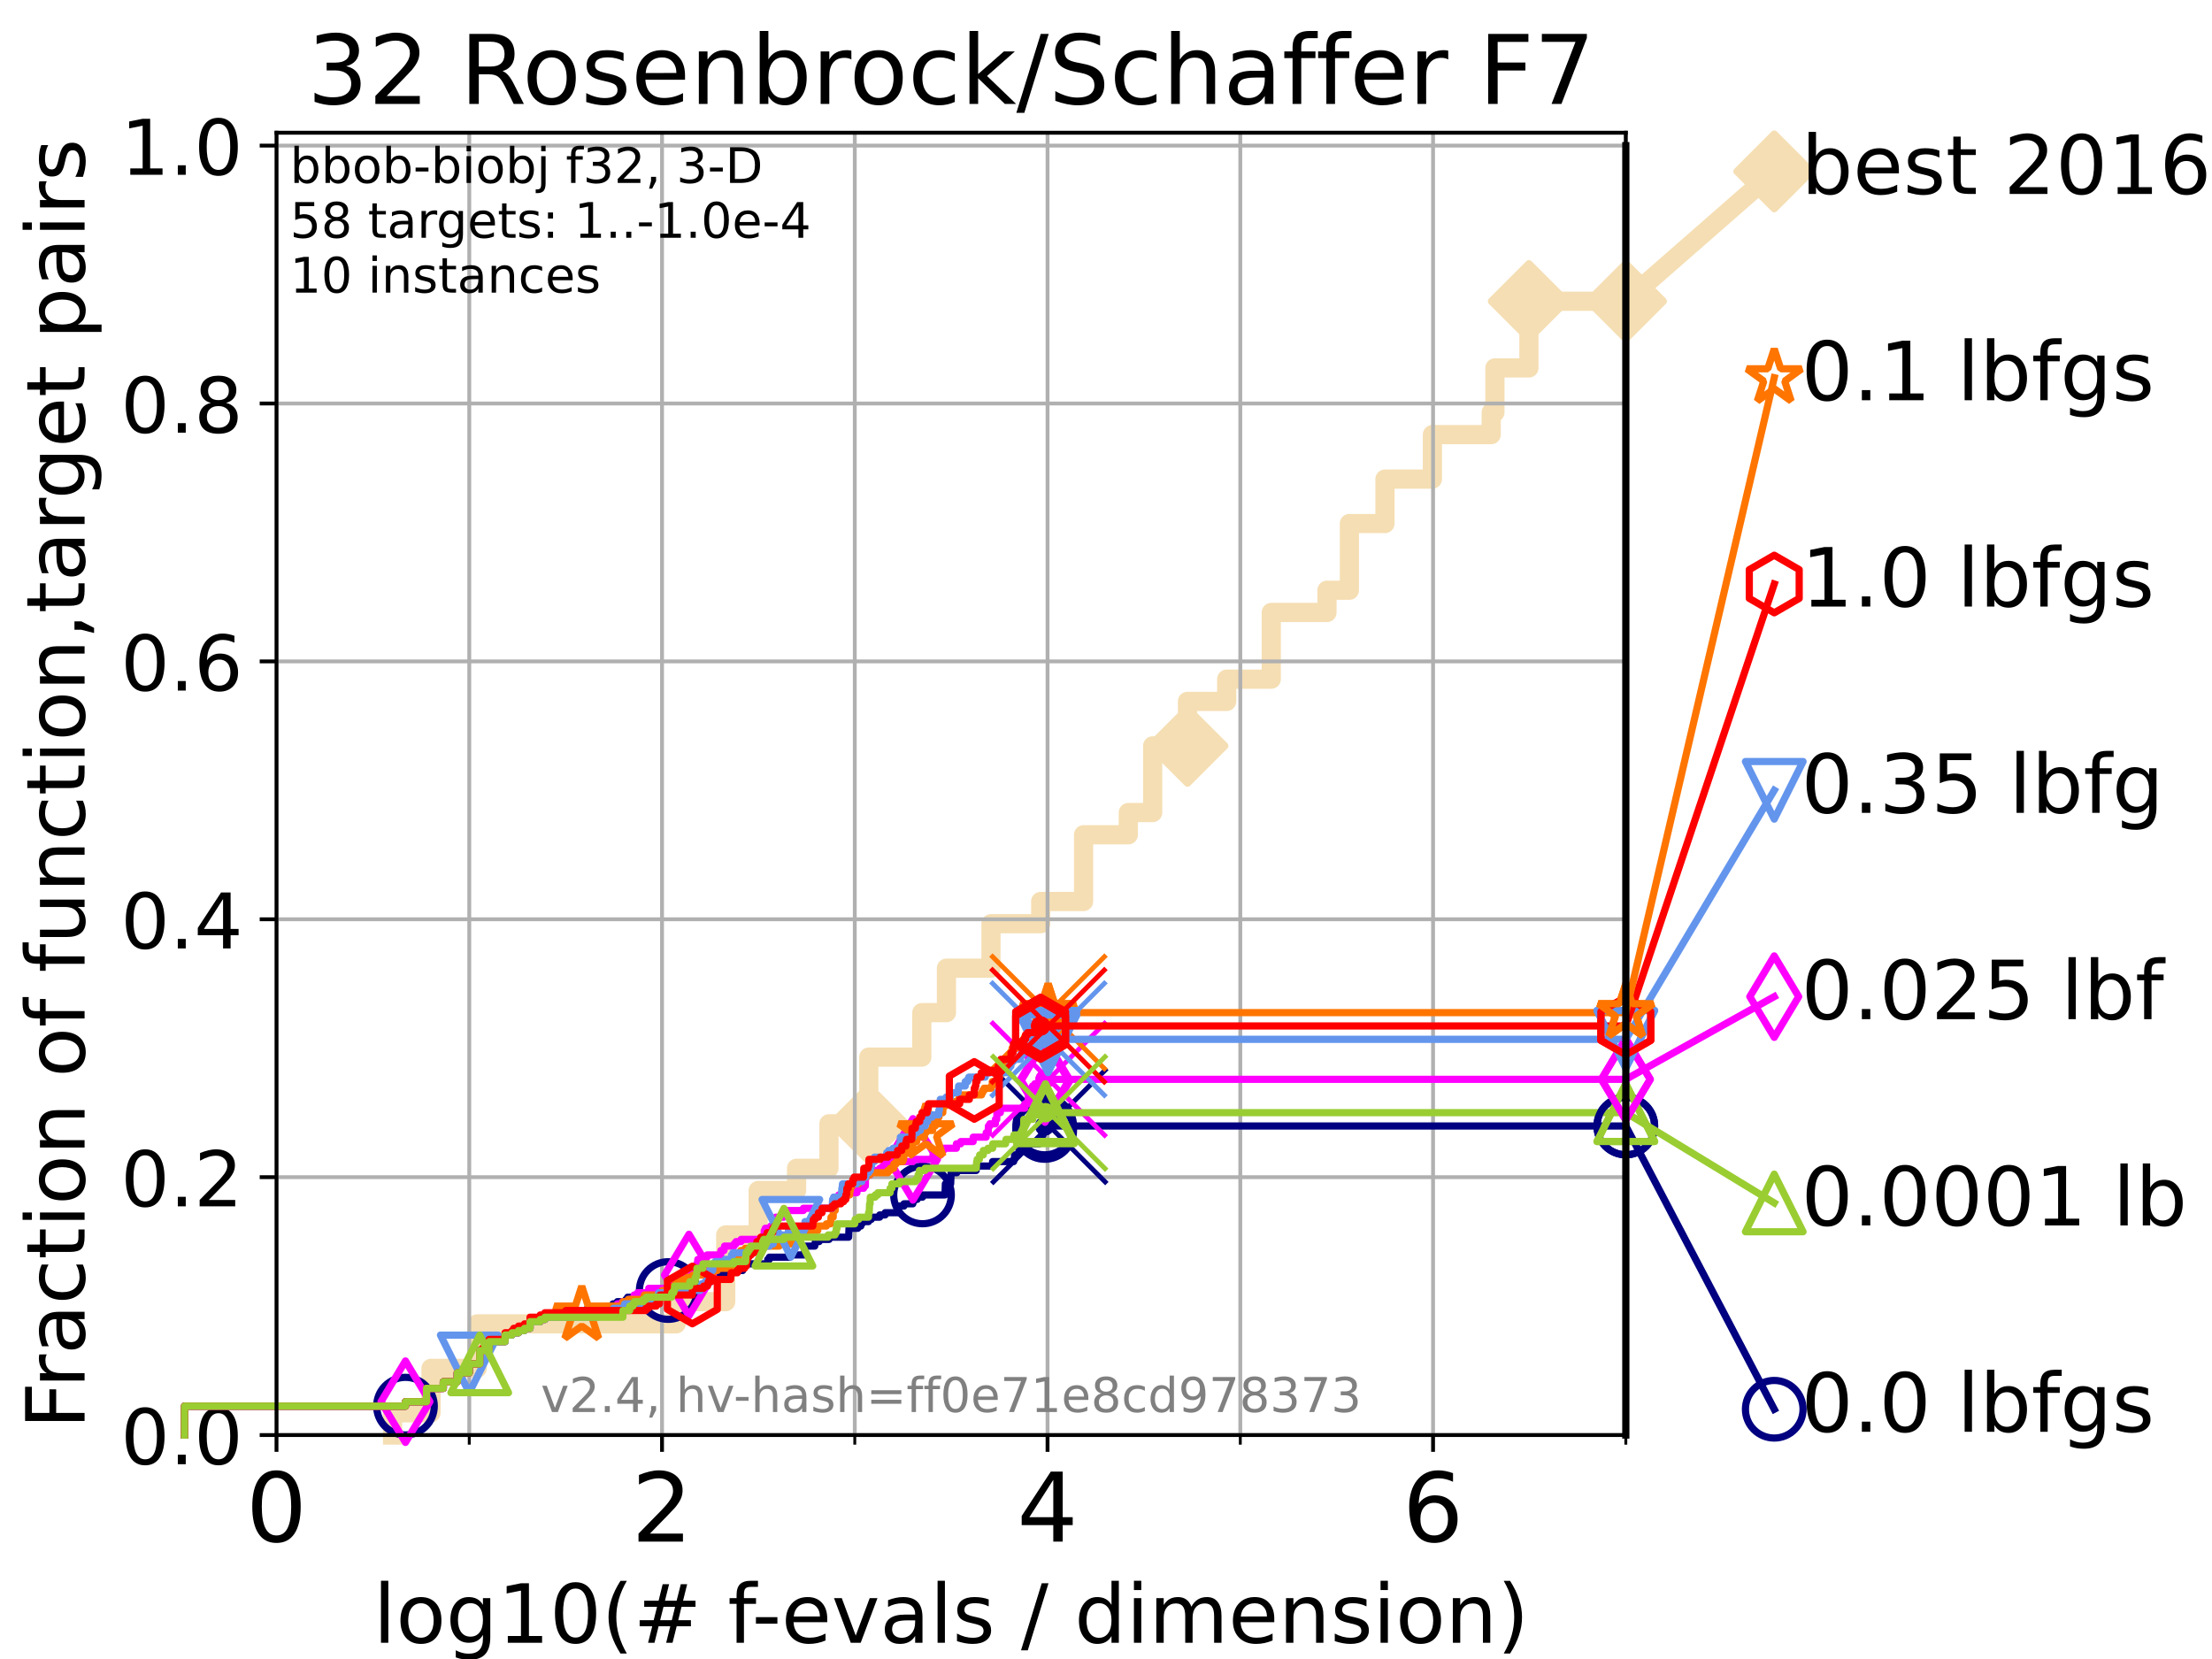 <?xml version="1.0" encoding="utf-8" standalone="no"?>
<!DOCTYPE svg PUBLIC "-//W3C//DTD SVG 1.1//EN"
  "http://www.w3.org/Graphics/SVG/1.1/DTD/svg11.dtd">
<!-- Created with matplotlib (https://matplotlib.org/) -->
<svg height="345.6pt" version="1.1" viewBox="0 0 460.8 345.6" width="460.8pt" xmlns="http://www.w3.org/2000/svg" xmlns:xlink="http://www.w3.org/1999/xlink">
 <defs>
  <style type="text/css">*{stroke-linecap:butt;stroke-linejoin:round;}</style>
 </defs>
 <g id="figure_1">
  <g id="patch_1">
   <path d="M 0 345.6 
L 460.8 345.6 
L 460.8 0 
L 0 0 
z
" style="fill:#ffffff;"/>
  </g>
  <g id="axes_1">
   <g id="patch_2">
    <path d="M 57.6 298.944 
L 338.688 298.944 
L 338.688 27.648 
L 57.6 27.648 
z
" style="fill:#ffffff;"/>
   </g>
   <g id="line2d_1">
    <path d="M 81.776 298.944 
L 81.776 294.313 
L 89.79 294.313 
L 89.79 285.05 
L 99.418 285.05 
L 99.418 275.788 
L 140.847 275.788 
L 140.847 271.157 
L 151.179 271.157 
L 151.179 257.263 
L 157.939 257.263 
L 157.939 248.001 
L 165.943 248.001 
L 165.943 243.37 
L 172.689 243.37 
L 172.689 234.107 
L 180.987 234.107 
L 180.987 220.214 
L 192.034 220.214 
L 192.034 210.951 
L 197.163 210.951 
L 197.163 201.689 
L 206.439 201.689 
L 206.439 192.426 
L 216.796 192.426 
L 216.796 187.795 
L 225.726 187.795 
L 225.726 173.901 
L 235.048 173.901 
L 235.048 169.27 
L 240.122 169.27 
L 240.122 155.377 
L 247.377 155.377 
L 247.377 146.114 
L 255.544 146.114 
L 255.544 141.483 
L 264.826 141.483 
L 264.826 127.589 
L 276.435 127.589 
L 276.435 122.958 
L 281.103 122.958 
L 281.103 109.065 
L 288.514 109.065 
L 288.514 99.802 
L 298.394 99.802 
L 298.394 90.54 
L 310.646 90.54 
L 310.646 85.909 
L 311.417 85.909 
L 311.417 76.646 
L 318.501 76.646 
L 318.501 62.753 
L 338.688 62.753 
" style="fill:none;stroke:#f5deb3;stroke-linecap:square;stroke-width:4;"/>
   </g>
   <g id="line2d_2">
    <defs>
     <path d="M 0 7.778 
L 7.778 0 
L 0 -7.778 
L -7.778 0 
z
" id="m2e8d665223" style="stroke:#f5deb3;stroke-linejoin:miter;stroke-width:1.5;"/>
    </defs>
    <g>
     <use style="fill:#f5deb3;stroke:#f5deb3;stroke-linejoin:miter;stroke-width:1.5;" x="180.987" xlink:href="#m2e8d665223" y="234.107"/>
     <use style="fill:#f5deb3;stroke:#f5deb3;stroke-linejoin:miter;stroke-width:1.5;" x="247.377" xlink:href="#m2e8d665223" y="155.377"/>
     <use style="fill:#f5deb3;stroke:#f5deb3;stroke-linejoin:miter;stroke-width:1.5;" x="318.501" xlink:href="#m2e8d665223" y="62.753"/>
     <use style="fill:#f5deb3;stroke:#f5deb3;stroke-linejoin:miter;stroke-width:1.5;" x="318.501" xlink:href="#m2e8d665223" y="62.753"/>
     <use style="fill:#f5deb3;stroke:#f5deb3;stroke-linejoin:miter;stroke-width:1.5;" x="338.688" xlink:href="#m2e8d665223" y="62.753"/>
    </g>
   </g>
   <g id="line2d_3">
    <path style="fill:none;stroke:#f5deb3;stroke-linecap:square;stroke-width:4;"/>
    <g/>
   </g>
   <g id="line2d_4">
    <path d="M 338.688 62.753 
L 369.608 35.706 
" style="fill:none;stroke:#f5deb3;stroke-linecap:square;stroke-width:4;"/>
    <g>
     <use style="fill:#f5deb3;stroke:#f5deb3;stroke-linejoin:miter;stroke-width:1.5;" x="338.688" xlink:href="#m2e8d665223" y="62.753"/>
     <use style="fill:#f5deb3;stroke:#f5deb3;stroke-linejoin:miter;stroke-width:1.5;" x="369.608" xlink:href="#m2e8d665223" y="35.706"/>
    </g>
   </g>
   <g id="matplotlib.axis_1">
    <g id="xtick_1">
     <g id="line2d_5">
      <path clip-path="url(#pdd0eab2417)" d="M 57.6 298.944 
L 57.6 27.648 
" style="fill:none;stroke:#b0b0b0;stroke-linecap:square;stroke-width:0.8;"/>
     </g>
     <g id="line2d_6">
      <defs>
       <path d="M 0 0 
L 0 3.5 
" id="md568b2e7ee" style="stroke:#000000;stroke-width:0.8;"/>
      </defs>
      <g>
       <use style="stroke:#000000;stroke-width:0.8;" x="57.6" xlink:href="#md568b2e7ee" y="298.944"/>
      </g>
     </g>
     <g id="text_1">
      <!-- 0 -->
      <g transform="translate(51.237 321.141)scale(0.2 -0.2)">
       <defs>
        <path d="M 31.781 66.406 
Q 24.172 66.406 20.328 58.906 
Q 16.5 51.422 16.5 36.375 
Q 16.5 21.391 20.328 13.891 
Q 24.172 6.391 31.781 6.391 
Q 39.453 6.391 43.281 13.891 
Q 47.125 21.391 47.125 36.375 
Q 47.125 51.422 43.281 58.906 
Q 39.453 66.406 31.781 66.406 
z
M 31.781 74.219 
Q 44.047 74.219 50.516 64.516 
Q 56.984 54.828 56.984 36.375 
Q 56.984 17.969 50.516 8.266 
Q 44.047 -1.422 31.781 -1.422 
Q 19.531 -1.422 13.062 8.266 
Q 6.594 17.969 6.594 36.375 
Q 6.594 54.828 13.062 64.516 
Q 19.531 74.219 31.781 74.219 
z
" id="DejaVuSans-48"/>
       </defs>
       <use xlink:href="#DejaVuSans-48"/>
      </g>
     </g>
    </g>
    <g id="xtick_2">
     <g id="line2d_7">
      <path clip-path="url(#pdd0eab2417)" d="M 137.911 298.944 
L 137.911 27.648 
" style="fill:none;stroke:#b0b0b0;stroke-linecap:square;stroke-width:0.8;"/>
     </g>
     <g id="line2d_8">
      <g>
       <use style="stroke:#000000;stroke-width:0.8;" x="137.911" xlink:href="#md568b2e7ee" y="298.944"/>
      </g>
     </g>
     <g id="text_2">
      <!-- 2 -->
      <g transform="translate(131.548 321.141)scale(0.2 -0.2)">
       <defs>
        <path d="M 19.188 8.297 
L 53.609 8.297 
L 53.609 0 
L 7.328 0 
L 7.328 8.297 
Q 12.938 14.109 22.625 23.891 
Q 32.328 33.688 34.812 36.531 
Q 39.547 41.844 41.422 45.531 
Q 43.312 49.219 43.312 52.781 
Q 43.312 58.594 39.234 62.25 
Q 35.156 65.922 28.609 65.922 
Q 23.969 65.922 18.812 64.312 
Q 13.672 62.703 7.812 59.422 
L 7.812 69.391 
Q 13.766 71.781 18.938 73 
Q 24.125 74.219 28.422 74.219 
Q 39.75 74.219 46.484 68.547 
Q 53.219 62.891 53.219 53.422 
Q 53.219 48.922 51.531 44.891 
Q 49.859 40.875 45.406 35.406 
Q 44.188 33.984 37.641 27.219 
Q 31.109 20.453 19.188 8.297 
z
" id="DejaVuSans-50"/>
       </defs>
       <use xlink:href="#DejaVuSans-50"/>
      </g>
     </g>
    </g>
    <g id="xtick_3">
     <g id="line2d_9">
      <path clip-path="url(#pdd0eab2417)" d="M 218.222 298.944 
L 218.222 27.648 
" style="fill:none;stroke:#b0b0b0;stroke-linecap:square;stroke-width:0.8;"/>
     </g>
     <g id="line2d_10">
      <g>
       <use style="stroke:#000000;stroke-width:0.8;" x="218.222" xlink:href="#md568b2e7ee" y="298.944"/>
      </g>
     </g>
     <g id="text_3">
      <!-- 4 -->
      <g transform="translate(211.859 321.141)scale(0.2 -0.2)">
       <defs>
        <path d="M 37.797 64.312 
L 12.891 25.391 
L 37.797 25.391 
z
M 35.203 72.906 
L 47.609 72.906 
L 47.609 25.391 
L 58.016 25.391 
L 58.016 17.188 
L 47.609 17.188 
L 47.609 0 
L 37.797 0 
L 37.797 17.188 
L 4.891 17.188 
L 4.891 26.703 
z
" id="DejaVuSans-52"/>
       </defs>
       <use xlink:href="#DejaVuSans-52"/>
      </g>
     </g>
    </g>
    <g id="xtick_4">
     <g id="line2d_11">
      <path clip-path="url(#pdd0eab2417)" d="M 298.533 298.944 
L 298.533 27.648 
" style="fill:none;stroke:#b0b0b0;stroke-linecap:square;stroke-width:0.8;"/>
     </g>
     <g id="line2d_12">
      <g>
       <use style="stroke:#000000;stroke-width:0.8;" x="298.533" xlink:href="#md568b2e7ee" y="298.944"/>
      </g>
     </g>
     <g id="text_4">
      <!-- 6 -->
      <g transform="translate(292.17 321.141)scale(0.2 -0.2)">
       <defs>
        <path d="M 33.016 40.375 
Q 26.375 40.375 22.484 35.828 
Q 18.609 31.297 18.609 23.391 
Q 18.609 15.531 22.484 10.953 
Q 26.375 6.391 33.016 6.391 
Q 39.656 6.391 43.531 10.953 
Q 47.406 15.531 47.406 23.391 
Q 47.406 31.297 43.531 35.828 
Q 39.656 40.375 33.016 40.375 
z
M 52.594 71.297 
L 52.594 62.312 
Q 48.875 64.062 45.094 64.984 
Q 41.312 65.922 37.594 65.922 
Q 27.828 65.922 22.672 59.328 
Q 17.531 52.734 16.797 39.406 
Q 19.672 43.656 24.016 45.922 
Q 28.375 48.188 33.594 48.188 
Q 44.578 48.188 50.953 41.516 
Q 57.328 34.859 57.328 23.391 
Q 57.328 12.156 50.688 5.359 
Q 44.047 -1.422 33.016 -1.422 
Q 20.359 -1.422 13.672 8.266 
Q 6.984 17.969 6.984 36.375 
Q 6.984 53.656 15.188 63.938 
Q 23.391 74.219 37.203 74.219 
Q 40.922 74.219 44.703 73.484 
Q 48.484 72.75 52.594 71.297 
z
" id="DejaVuSans-54"/>
       </defs>
       <use xlink:href="#DejaVuSans-54"/>
      </g>
     </g>
    </g>
    <g id="xtick_5">
     <g id="line2d_13">
      <path clip-path="url(#pdd0eab2417)" d="M 97.755 298.944 
L 97.755 27.648 
" style="fill:none;stroke:#b0b0b0;stroke-linecap:square;stroke-width:0.8;"/>
     </g>
     <g id="line2d_14">
      <defs>
       <path d="M 0 0 
L 0 2 
" id="m37670d8e83" style="stroke:#000000;stroke-width:0.6;"/>
      </defs>
      <g>
       <use style="stroke:#000000;stroke-width:0.6;" x="97.755" xlink:href="#m37670d8e83" y="298.944"/>
      </g>
     </g>
    </g>
    <g id="xtick_6">
     <g id="line2d_15">
      <path clip-path="url(#pdd0eab2417)" d="M 178.066 298.944 
L 178.066 27.648 
" style="fill:none;stroke:#b0b0b0;stroke-linecap:square;stroke-width:0.8;"/>
     </g>
     <g id="line2d_16">
      <g>
       <use style="stroke:#000000;stroke-width:0.6;" x="178.066" xlink:href="#m37670d8e83" y="298.944"/>
      </g>
     </g>
    </g>
    <g id="xtick_7">
     <g id="line2d_17">
      <path clip-path="url(#pdd0eab2417)" d="M 258.377 298.944 
L 258.377 27.648 
" style="fill:none;stroke:#b0b0b0;stroke-linecap:square;stroke-width:0.8;"/>
     </g>
     <g id="line2d_18">
      <g>
       <use style="stroke:#000000;stroke-width:0.6;" x="258.377" xlink:href="#m37670d8e83" y="298.944"/>
      </g>
     </g>
    </g>
    <g id="xtick_8">
     <g id="line2d_19">
      <path clip-path="url(#pdd0eab2417)" d="M 338.688 298.944 
L 338.688 27.648 
" style="fill:none;stroke:#b0b0b0;stroke-linecap:square;stroke-width:0.8;"/>
     </g>
     <g id="line2d_20">
      <g>
       <use style="stroke:#000000;stroke-width:0.6;" x="338.688" xlink:href="#m37670d8e83" y="298.944"/>
      </g>
     </g>
    </g>
    <g id="text_5">
     <!-- log10(# f-evals / dimension) -->
     <g transform="translate(77.764 342.218)scale(0.17 -0.17)">
      <defs>
       <path d="M 9.422 75.984 
L 18.406 75.984 
L 18.406 0 
L 9.422 0 
z
" id="DejaVuSans-108"/>
       <path d="M 30.609 48.391 
Q 23.391 48.391 19.188 42.75 
Q 14.984 37.109 14.984 27.297 
Q 14.984 17.484 19.156 11.844 
Q 23.344 6.203 30.609 6.203 
Q 37.797 6.203 41.984 11.859 
Q 46.188 17.531 46.188 27.297 
Q 46.188 37.016 41.984 42.703 
Q 37.797 48.391 30.609 48.391 
z
M 30.609 56 
Q 42.328 56 49.016 48.375 
Q 55.719 40.766 55.719 27.297 
Q 55.719 13.875 49.016 6.219 
Q 42.328 -1.422 30.609 -1.422 
Q 18.844 -1.422 12.172 6.219 
Q 5.516 13.875 5.516 27.297 
Q 5.516 40.766 12.172 48.375 
Q 18.844 56 30.609 56 
z
" id="DejaVuSans-111"/>
       <path d="M 45.406 27.984 
Q 45.406 37.75 41.375 43.109 
Q 37.359 48.484 30.078 48.484 
Q 22.859 48.484 18.828 43.109 
Q 14.797 37.75 14.797 27.984 
Q 14.797 18.266 18.828 12.891 
Q 22.859 7.516 30.078 7.516 
Q 37.359 7.516 41.375 12.891 
Q 45.406 18.266 45.406 27.984 
z
M 54.391 6.781 
Q 54.391 -7.172 48.188 -13.984 
Q 42 -20.797 29.203 -20.797 
Q 24.469 -20.797 20.266 -20.094 
Q 16.062 -19.391 12.109 -17.922 
L 12.109 -9.188 
Q 16.062 -11.328 19.922 -12.344 
Q 23.781 -13.375 27.781 -13.375 
Q 36.625 -13.375 41.016 -8.766 
Q 45.406 -4.156 45.406 5.172 
L 45.406 9.625 
Q 42.625 4.781 38.281 2.391 
Q 33.938 0 27.875 0 
Q 17.828 0 11.672 7.656 
Q 5.516 15.328 5.516 27.984 
Q 5.516 40.672 11.672 48.328 
Q 17.828 56 27.875 56 
Q 33.938 56 38.281 53.609 
Q 42.625 51.219 45.406 46.391 
L 45.406 54.688 
L 54.391 54.688 
z
" id="DejaVuSans-103"/>
       <path d="M 12.406 8.297 
L 28.516 8.297 
L 28.516 63.922 
L 10.984 60.406 
L 10.984 69.391 
L 28.422 72.906 
L 38.281 72.906 
L 38.281 8.297 
L 54.391 8.297 
L 54.391 0 
L 12.406 0 
z
" id="DejaVuSans-49"/>
       <path d="M 31 75.875 
Q 24.469 64.656 21.281 53.656 
Q 18.109 42.672 18.109 31.391 
Q 18.109 20.125 21.312 9.062 
Q 24.516 -2 31 -13.188 
L 23.188 -13.188 
Q 15.875 -1.703 12.234 9.375 
Q 8.594 20.453 8.594 31.391 
Q 8.594 42.281 12.203 53.312 
Q 15.828 64.359 23.188 75.875 
z
" id="DejaVuSans-40"/>
       <path d="M 51.125 44 
L 36.922 44 
L 32.812 27.688 
L 47.125 27.688 
z
M 43.797 71.781 
L 38.719 51.516 
L 52.984 51.516 
L 58.109 71.781 
L 65.922 71.781 
L 60.891 51.516 
L 76.125 51.516 
L 76.125 44 
L 58.984 44 
L 54.984 27.688 
L 70.516 27.688 
L 70.516 20.219 
L 53.078 20.219 
L 48 0 
L 40.188 0 
L 45.219 20.219 
L 30.906 20.219 
L 25.875 0 
L 18.016 0 
L 23.094 20.219 
L 7.719 20.219 
L 7.719 27.688 
L 24.906 27.688 
L 29 44 
L 13.281 44 
L 13.281 51.516 
L 30.906 51.516 
L 35.891 71.781 
z
" id="DejaVuSans-35"/>
       <path id="DejaVuSans-32"/>
       <path d="M 37.109 75.984 
L 37.109 68.5 
L 28.516 68.5 
Q 23.688 68.5 21.797 66.547 
Q 19.922 64.594 19.922 59.516 
L 19.922 54.688 
L 34.719 54.688 
L 34.719 47.703 
L 19.922 47.703 
L 19.922 0 
L 10.891 0 
L 10.891 47.703 
L 2.297 47.703 
L 2.297 54.688 
L 10.891 54.688 
L 10.891 58.5 
Q 10.891 67.625 15.141 71.797 
Q 19.391 75.984 28.609 75.984 
z
" id="DejaVuSans-102"/>
       <path d="M 4.891 31.391 
L 31.203 31.391 
L 31.203 23.391 
L 4.891 23.391 
z
" id="DejaVuSans-45"/>
       <path d="M 56.203 29.594 
L 56.203 25.203 
L 14.891 25.203 
Q 15.484 15.922 20.484 11.062 
Q 25.484 6.203 34.422 6.203 
Q 39.594 6.203 44.453 7.469 
Q 49.312 8.734 54.109 11.281 
L 54.109 2.781 
Q 49.266 0.734 44.188 -0.344 
Q 39.109 -1.422 33.891 -1.422 
Q 20.797 -1.422 13.156 6.188 
Q 5.516 13.812 5.516 26.812 
Q 5.516 40.234 12.766 48.109 
Q 20.016 56 32.328 56 
Q 43.359 56 49.781 48.891 
Q 56.203 41.797 56.203 29.594 
z
M 47.219 32.234 
Q 47.125 39.594 43.094 43.984 
Q 39.062 48.391 32.422 48.391 
Q 24.906 48.391 20.391 44.141 
Q 15.875 39.891 15.188 32.172 
z
" id="DejaVuSans-101"/>
       <path d="M 2.984 54.688 
L 12.5 54.688 
L 29.594 8.797 
L 46.688 54.688 
L 56.203 54.688 
L 35.688 0 
L 23.484 0 
z
" id="DejaVuSans-118"/>
       <path d="M 34.281 27.484 
Q 23.391 27.484 19.188 25 
Q 14.984 22.516 14.984 16.5 
Q 14.984 11.719 18.141 8.906 
Q 21.297 6.109 26.703 6.109 
Q 34.188 6.109 38.703 11.406 
Q 43.219 16.703 43.219 25.484 
L 43.219 27.484 
z
M 52.203 31.203 
L 52.203 0 
L 43.219 0 
L 43.219 8.297 
Q 40.141 3.328 35.547 0.953 
Q 30.953 -1.422 24.312 -1.422 
Q 15.922 -1.422 10.953 3.297 
Q 6 8.016 6 15.922 
Q 6 25.141 12.172 29.828 
Q 18.359 34.516 30.609 34.516 
L 43.219 34.516 
L 43.219 35.406 
Q 43.219 41.609 39.141 45 
Q 35.062 48.391 27.688 48.391 
Q 23 48.391 18.547 47.266 
Q 14.109 46.141 10.016 43.891 
L 10.016 52.203 
Q 14.938 54.109 19.578 55.047 
Q 24.219 56 28.609 56 
Q 40.484 56 46.344 49.844 
Q 52.203 43.703 52.203 31.203 
z
" id="DejaVuSans-97"/>
       <path d="M 44.281 53.078 
L 44.281 44.578 
Q 40.484 46.531 36.375 47.5 
Q 32.281 48.484 27.875 48.484 
Q 21.188 48.484 17.844 46.438 
Q 14.5 44.391 14.5 40.281 
Q 14.5 37.156 16.891 35.375 
Q 19.281 33.594 26.516 31.984 
L 29.594 31.297 
Q 39.156 29.25 43.188 25.516 
Q 47.219 21.781 47.219 15.094 
Q 47.219 7.469 41.188 3.016 
Q 35.156 -1.422 24.609 -1.422 
Q 20.219 -1.422 15.453 -0.562 
Q 10.688 0.297 5.422 2 
L 5.422 11.281 
Q 10.406 8.688 15.234 7.391 
Q 20.062 6.109 24.812 6.109 
Q 31.156 6.109 34.562 8.281 
Q 37.984 10.453 37.984 14.406 
Q 37.984 18.062 35.516 20.016 
Q 33.062 21.969 24.703 23.781 
L 21.578 24.516 
Q 13.234 26.266 9.516 29.906 
Q 5.812 33.547 5.812 39.891 
Q 5.812 47.609 11.281 51.797 
Q 16.75 56 26.812 56 
Q 31.781 56 36.172 55.266 
Q 40.578 54.547 44.281 53.078 
z
" id="DejaVuSans-115"/>
       <path d="M 25.391 72.906 
L 33.688 72.906 
L 8.297 -9.281 
L 0 -9.281 
z
" id="DejaVuSans-47"/>
       <path d="M 45.406 46.391 
L 45.406 75.984 
L 54.391 75.984 
L 54.391 0 
L 45.406 0 
L 45.406 8.203 
Q 42.578 3.328 38.25 0.953 
Q 33.938 -1.422 27.875 -1.422 
Q 17.969 -1.422 11.734 6.484 
Q 5.516 14.406 5.516 27.297 
Q 5.516 40.188 11.734 48.094 
Q 17.969 56 27.875 56 
Q 33.938 56 38.25 53.625 
Q 42.578 51.266 45.406 46.391 
z
M 14.797 27.297 
Q 14.797 17.391 18.875 11.75 
Q 22.953 6.109 30.078 6.109 
Q 37.203 6.109 41.297 11.75 
Q 45.406 17.391 45.406 27.297 
Q 45.406 37.203 41.297 42.844 
Q 37.203 48.484 30.078 48.484 
Q 22.953 48.484 18.875 42.844 
Q 14.797 37.203 14.797 27.297 
z
" id="DejaVuSans-100"/>
       <path d="M 9.422 54.688 
L 18.406 54.688 
L 18.406 0 
L 9.422 0 
z
M 9.422 75.984 
L 18.406 75.984 
L 18.406 64.594 
L 9.422 64.594 
z
" id="DejaVuSans-105"/>
       <path d="M 52 44.188 
Q 55.375 50.25 60.062 53.125 
Q 64.75 56 71.094 56 
Q 79.641 56 84.281 50.016 
Q 88.922 44.047 88.922 33.016 
L 88.922 0 
L 79.891 0 
L 79.891 32.719 
Q 79.891 40.578 77.094 44.375 
Q 74.312 48.188 68.609 48.188 
Q 61.625 48.188 57.562 43.547 
Q 53.516 38.922 53.516 30.906 
L 53.516 0 
L 44.484 0 
L 44.484 32.719 
Q 44.484 40.625 41.703 44.406 
Q 38.922 48.188 33.109 48.188 
Q 26.219 48.188 22.156 43.531 
Q 18.109 38.875 18.109 30.906 
L 18.109 0 
L 9.078 0 
L 9.078 54.688 
L 18.109 54.688 
L 18.109 46.188 
Q 21.188 51.219 25.484 53.609 
Q 29.781 56 35.688 56 
Q 41.656 56 45.828 52.969 
Q 50 49.953 52 44.188 
z
" id="DejaVuSans-109"/>
       <path d="M 54.891 33.016 
L 54.891 0 
L 45.906 0 
L 45.906 32.719 
Q 45.906 40.484 42.875 44.328 
Q 39.844 48.188 33.797 48.188 
Q 26.516 48.188 22.312 43.547 
Q 18.109 38.922 18.109 30.906 
L 18.109 0 
L 9.078 0 
L 9.078 54.688 
L 18.109 54.688 
L 18.109 46.188 
Q 21.344 51.125 25.703 53.562 
Q 30.078 56 35.797 56 
Q 45.219 56 50.047 50.172 
Q 54.891 44.344 54.891 33.016 
z
" id="DejaVuSans-110"/>
       <path d="M 8.016 75.875 
L 15.828 75.875 
Q 23.141 64.359 26.781 53.312 
Q 30.422 42.281 30.422 31.391 
Q 30.422 20.453 26.781 9.375 
Q 23.141 -1.703 15.828 -13.188 
L 8.016 -13.188 
Q 14.5 -2 17.703 9.062 
Q 20.906 20.125 20.906 31.391 
Q 20.906 42.672 17.703 53.656 
Q 14.5 64.656 8.016 75.875 
z
" id="DejaVuSans-41"/>
      </defs>
      <use xlink:href="#DejaVuSans-108"/>
      <use x="27.783" xlink:href="#DejaVuSans-111"/>
      <use x="88.965" xlink:href="#DejaVuSans-103"/>
      <use x="152.441" xlink:href="#DejaVuSans-49"/>
      <use x="216.064" xlink:href="#DejaVuSans-48"/>
      <use x="279.688" xlink:href="#DejaVuSans-40"/>
      <use x="318.701" xlink:href="#DejaVuSans-35"/>
      <use x="402.49" xlink:href="#DejaVuSans-32"/>
      <use x="434.277" xlink:href="#DejaVuSans-102"/>
      <use x="463.982" xlink:href="#DejaVuSans-45"/>
      <use x="500.066" xlink:href="#DejaVuSans-101"/>
      <use x="561.59" xlink:href="#DejaVuSans-118"/>
      <use x="620.77" xlink:href="#DejaVuSans-97"/>
      <use x="682.049" xlink:href="#DejaVuSans-108"/>
      <use x="709.832" xlink:href="#DejaVuSans-115"/>
      <use x="761.932" xlink:href="#DejaVuSans-32"/>
      <use x="793.719" xlink:href="#DejaVuSans-47"/>
      <use x="827.41" xlink:href="#DejaVuSans-32"/>
      <use x="859.197" xlink:href="#DejaVuSans-100"/>
      <use x="922.674" xlink:href="#DejaVuSans-105"/>
      <use x="950.457" xlink:href="#DejaVuSans-109"/>
      <use x="1047.869" xlink:href="#DejaVuSans-101"/>
      <use x="1109.393" xlink:href="#DejaVuSans-110"/>
      <use x="1172.771" xlink:href="#DejaVuSans-115"/>
      <use x="1224.871" xlink:href="#DejaVuSans-105"/>
      <use x="1252.654" xlink:href="#DejaVuSans-111"/>
      <use x="1313.836" xlink:href="#DejaVuSans-110"/>
      <use x="1377.215" xlink:href="#DejaVuSans-41"/>
     </g>
    </g>
   </g>
   <g id="matplotlib.axis_2">
    <g id="ytick_1">
     <g id="line2d_21">
      <path clip-path="url(#pdd0eab2417)" d="M 57.6 298.944 
L 338.688 298.944 
" style="fill:none;stroke:#b0b0b0;stroke-linecap:square;stroke-width:0.8;"/>
     </g>
     <g id="line2d_22">
      <defs>
       <path d="M 0 0 
L -3.5 0 
" id="m031a315065" style="stroke:#000000;stroke-width:0.8;"/>
      </defs>
      <g>
       <use style="stroke:#000000;stroke-width:0.8;" x="57.6" xlink:href="#m031a315065" y="298.944"/>
      </g>
     </g>
     <g id="text_6">
      <!-- 0.0 -->
      <g transform="translate(25.155 305.023)scale(0.16 -0.16)">
       <defs>
        <path d="M 10.688 12.406 
L 21 12.406 
L 21 0 
L 10.688 0 
z
" id="DejaVuSans-46"/>
       </defs>
       <use xlink:href="#DejaVuSans-48"/>
       <use x="63.623" xlink:href="#DejaVuSans-46"/>
       <use x="95.41" xlink:href="#DejaVuSans-48"/>
      </g>
     </g>
    </g>
    <g id="ytick_2">
     <g id="line2d_23">
      <path clip-path="url(#pdd0eab2417)" d="M 57.6 245.222 
L 338.688 245.222 
" style="fill:none;stroke:#b0b0b0;stroke-linecap:square;stroke-width:0.8;"/>
     </g>
     <g id="line2d_24">
      <g>
       <use style="stroke:#000000;stroke-width:0.8;" x="57.6" xlink:href="#m031a315065" y="245.222"/>
      </g>
     </g>
     <g id="text_7">
      <!-- 0.2 -->
      <g transform="translate(25.155 251.301)scale(0.16 -0.16)">
       <use xlink:href="#DejaVuSans-48"/>
       <use x="63.623" xlink:href="#DejaVuSans-46"/>
       <use x="95.41" xlink:href="#DejaVuSans-50"/>
      </g>
     </g>
    </g>
    <g id="ytick_3">
     <g id="line2d_25">
      <path clip-path="url(#pdd0eab2417)" d="M 57.6 191.5 
L 338.688 191.5 
" style="fill:none;stroke:#b0b0b0;stroke-linecap:square;stroke-width:0.8;"/>
     </g>
     <g id="line2d_26">
      <g>
       <use style="stroke:#000000;stroke-width:0.8;" x="57.6" xlink:href="#m031a315065" y="191.5"/>
      </g>
     </g>
     <g id="text_8">
      <!-- 0.4 -->
      <g transform="translate(25.155 197.579)scale(0.16 -0.16)">
       <use xlink:href="#DejaVuSans-48"/>
       <use x="63.623" xlink:href="#DejaVuSans-46"/>
       <use x="95.41" xlink:href="#DejaVuSans-52"/>
      </g>
     </g>
    </g>
    <g id="ytick_4">
     <g id="line2d_27">
      <path clip-path="url(#pdd0eab2417)" d="M 57.6 137.778 
L 338.688 137.778 
" style="fill:none;stroke:#b0b0b0;stroke-linecap:square;stroke-width:0.8;"/>
     </g>
     <g id="line2d_28">
      <g>
       <use style="stroke:#000000;stroke-width:0.8;" x="57.6" xlink:href="#m031a315065" y="137.778"/>
      </g>
     </g>
     <g id="text_9">
      <!-- 0.6 -->
      <g transform="translate(25.155 143.857)scale(0.16 -0.16)">
       <use xlink:href="#DejaVuSans-48"/>
       <use x="63.623" xlink:href="#DejaVuSans-46"/>
       <use x="95.41" xlink:href="#DejaVuSans-54"/>
      </g>
     </g>
    </g>
    <g id="ytick_5">
     <g id="line2d_29">
      <path clip-path="url(#pdd0eab2417)" d="M 57.6 84.056 
L 338.688 84.056 
" style="fill:none;stroke:#b0b0b0;stroke-linecap:square;stroke-width:0.8;"/>
     </g>
     <g id="line2d_30">
      <g>
       <use style="stroke:#000000;stroke-width:0.8;" x="57.6" xlink:href="#m031a315065" y="84.056"/>
      </g>
     </g>
     <g id="text_10">
      <!-- 0.8 -->
      <g transform="translate(25.155 90.135)scale(0.16 -0.16)">
       <defs>
        <path d="M 31.781 34.625 
Q 24.75 34.625 20.719 30.859 
Q 16.703 27.094 16.703 20.516 
Q 16.703 13.922 20.719 10.156 
Q 24.75 6.391 31.781 6.391 
Q 38.812 6.391 42.859 10.172 
Q 46.922 13.969 46.922 20.516 
Q 46.922 27.094 42.891 30.859 
Q 38.875 34.625 31.781 34.625 
z
M 21.922 38.812 
Q 15.578 40.375 12.031 44.719 
Q 8.5 49.078 8.5 55.328 
Q 8.5 64.062 14.719 69.141 
Q 20.953 74.219 31.781 74.219 
Q 42.672 74.219 48.875 69.141 
Q 55.078 64.062 55.078 55.328 
Q 55.078 49.078 51.531 44.719 
Q 48 40.375 41.703 38.812 
Q 48.828 37.156 52.797 32.312 
Q 56.781 27.484 56.781 20.516 
Q 56.781 9.906 50.312 4.234 
Q 43.844 -1.422 31.781 -1.422 
Q 19.734 -1.422 13.25 4.234 
Q 6.781 9.906 6.781 20.516 
Q 6.781 27.484 10.781 32.312 
Q 14.797 37.156 21.922 38.812 
z
M 18.312 54.391 
Q 18.312 48.734 21.844 45.562 
Q 25.391 42.391 31.781 42.391 
Q 38.141 42.391 41.719 45.562 
Q 45.312 48.734 45.312 54.391 
Q 45.312 60.062 41.719 63.234 
Q 38.141 66.406 31.781 66.406 
Q 25.391 66.406 21.844 63.234 
Q 18.312 60.062 18.312 54.391 
z
" id="DejaVuSans-56"/>
       </defs>
       <use xlink:href="#DejaVuSans-48"/>
       <use x="63.623" xlink:href="#DejaVuSans-46"/>
       <use x="95.41" xlink:href="#DejaVuSans-56"/>
      </g>
     </g>
    </g>
    <g id="ytick_6">
     <g id="line2d_31">
      <path clip-path="url(#pdd0eab2417)" d="M 57.6 30.334 
L 338.688 30.334 
" style="fill:none;stroke:#b0b0b0;stroke-linecap:square;stroke-width:0.8;"/>
     </g>
     <g id="line2d_32">
      <g>
       <use style="stroke:#000000;stroke-width:0.8;" x="57.6" xlink:href="#m031a315065" y="30.334"/>
      </g>
     </g>
     <g id="text_11">
      <!-- 1.0 -->
      <g transform="translate(25.155 36.413)scale(0.16 -0.16)">
       <use xlink:href="#DejaVuSans-49"/>
       <use x="63.623" xlink:href="#DejaVuSans-46"/>
       <use x="95.41" xlink:href="#DejaVuSans-48"/>
      </g>
     </g>
    </g>
    <g id="text_12">
     <!-- Fraction of function,target pairs -->
     <g transform="translate(17.62 297.681)rotate(-90)scale(0.17 -0.17)">
      <defs>
       <path d="M 9.812 72.906 
L 51.703 72.906 
L 51.703 64.594 
L 19.672 64.594 
L 19.672 43.109 
L 48.578 43.109 
L 48.578 34.812 
L 19.672 34.812 
L 19.672 0 
L 9.812 0 
z
" id="DejaVuSans-70"/>
       <path d="M 41.109 46.297 
Q 39.594 47.172 37.812 47.578 
Q 36.031 48 33.891 48 
Q 26.266 48 22.188 43.047 
Q 18.109 38.094 18.109 28.812 
L 18.109 0 
L 9.078 0 
L 9.078 54.688 
L 18.109 54.688 
L 18.109 46.188 
Q 20.953 51.172 25.484 53.578 
Q 30.031 56 36.531 56 
Q 37.453 56 38.578 55.875 
Q 39.703 55.766 41.062 55.516 
z
" id="DejaVuSans-114"/>
       <path d="M 48.781 52.594 
L 48.781 44.188 
Q 44.969 46.297 41.141 47.344 
Q 37.312 48.391 33.406 48.391 
Q 24.656 48.391 19.812 42.844 
Q 14.984 37.312 14.984 27.297 
Q 14.984 17.281 19.812 11.734 
Q 24.656 6.203 33.406 6.203 
Q 37.312 6.203 41.141 7.25 
Q 44.969 8.297 48.781 10.406 
L 48.781 2.094 
Q 45.016 0.344 40.984 -0.531 
Q 36.969 -1.422 32.422 -1.422 
Q 20.062 -1.422 12.781 6.344 
Q 5.516 14.109 5.516 27.297 
Q 5.516 40.672 12.859 48.328 
Q 20.219 56 33.016 56 
Q 37.156 56 41.109 55.141 
Q 45.062 54.297 48.781 52.594 
z
" id="DejaVuSans-99"/>
       <path d="M 18.312 70.219 
L 18.312 54.688 
L 36.812 54.688 
L 36.812 47.703 
L 18.312 47.703 
L 18.312 18.016 
Q 18.312 11.328 20.141 9.422 
Q 21.969 7.516 27.594 7.516 
L 36.812 7.516 
L 36.812 0 
L 27.594 0 
Q 17.188 0 13.234 3.875 
Q 9.281 7.766 9.281 18.016 
L 9.281 47.703 
L 2.688 47.703 
L 2.688 54.688 
L 9.281 54.688 
L 9.281 70.219 
z
" id="DejaVuSans-116"/>
       <path d="M 8.5 21.578 
L 8.5 54.688 
L 17.484 54.688 
L 17.484 21.922 
Q 17.484 14.156 20.5 10.266 
Q 23.531 6.391 29.594 6.391 
Q 36.859 6.391 41.078 11.031 
Q 45.312 15.672 45.312 23.688 
L 45.312 54.688 
L 54.297 54.688 
L 54.297 0 
L 45.312 0 
L 45.312 8.406 
Q 42.047 3.422 37.719 1 
Q 33.406 -1.422 27.688 -1.422 
Q 18.266 -1.422 13.375 4.438 
Q 8.5 10.297 8.5 21.578 
z
M 31.109 56 
z
" id="DejaVuSans-117"/>
       <path d="M 11.719 12.406 
L 22.016 12.406 
L 22.016 4 
L 14.016 -11.625 
L 7.719 -11.625 
L 11.719 4 
z
" id="DejaVuSans-44"/>
       <path d="M 18.109 8.203 
L 18.109 -20.797 
L 9.078 -20.797 
L 9.078 54.688 
L 18.109 54.688 
L 18.109 46.391 
Q 20.953 51.266 25.266 53.625 
Q 29.594 56 35.594 56 
Q 45.562 56 51.781 48.094 
Q 58.016 40.188 58.016 27.297 
Q 58.016 14.406 51.781 6.484 
Q 45.562 -1.422 35.594 -1.422 
Q 29.594 -1.422 25.266 0.953 
Q 20.953 3.328 18.109 8.203 
z
M 48.688 27.297 
Q 48.688 37.203 44.609 42.844 
Q 40.531 48.484 33.406 48.484 
Q 26.266 48.484 22.188 42.844 
Q 18.109 37.203 18.109 27.297 
Q 18.109 17.391 22.188 11.75 
Q 26.266 6.109 33.406 6.109 
Q 40.531 6.109 44.609 11.75 
Q 48.688 17.391 48.688 27.297 
z
" id="DejaVuSans-112"/>
      </defs>
      <use xlink:href="#DejaVuSans-70"/>
      <use x="50.27" xlink:href="#DejaVuSans-114"/>
      <use x="91.383" xlink:href="#DejaVuSans-97"/>
      <use x="152.662" xlink:href="#DejaVuSans-99"/>
      <use x="207.643" xlink:href="#DejaVuSans-116"/>
      <use x="246.852" xlink:href="#DejaVuSans-105"/>
      <use x="274.635" xlink:href="#DejaVuSans-111"/>
      <use x="335.816" xlink:href="#DejaVuSans-110"/>
      <use x="399.195" xlink:href="#DejaVuSans-32"/>
      <use x="430.982" xlink:href="#DejaVuSans-111"/>
      <use x="492.164" xlink:href="#DejaVuSans-102"/>
      <use x="527.369" xlink:href="#DejaVuSans-32"/>
      <use x="559.156" xlink:href="#DejaVuSans-102"/>
      <use x="594.361" xlink:href="#DejaVuSans-117"/>
      <use x="657.74" xlink:href="#DejaVuSans-110"/>
      <use x="721.119" xlink:href="#DejaVuSans-99"/>
      <use x="776.1" xlink:href="#DejaVuSans-116"/>
      <use x="815.309" xlink:href="#DejaVuSans-105"/>
      <use x="843.092" xlink:href="#DejaVuSans-111"/>
      <use x="904.273" xlink:href="#DejaVuSans-110"/>
      <use x="967.652" xlink:href="#DejaVuSans-44"/>
      <use x="999.439" xlink:href="#DejaVuSans-116"/>
      <use x="1038.648" xlink:href="#DejaVuSans-97"/>
      <use x="1099.928" xlink:href="#DejaVuSans-114"/>
      <use x="1139.291" xlink:href="#DejaVuSans-103"/>
      <use x="1202.768" xlink:href="#DejaVuSans-101"/>
      <use x="1264.291" xlink:href="#DejaVuSans-116"/>
      <use x="1303.5" xlink:href="#DejaVuSans-32"/>
      <use x="1335.287" xlink:href="#DejaVuSans-112"/>
      <use x="1398.764" xlink:href="#DejaVuSans-97"/>
      <use x="1460.043" xlink:href="#DejaVuSans-105"/>
      <use x="1487.826" xlink:href="#DejaVuSans-114"/>
      <use x="1528.939" xlink:href="#DejaVuSans-115"/>
     </g>
    </g>
   </g>
   <g id="line2d_33">
    <defs>
     <path d="M 0 1.5 
C 0.398 1.5 0.779 1.342 1.061 1.061 
C 1.342 0.779 1.5 0.398 1.5 0 
C 1.5 -0.398 1.342 -0.779 1.061 -1.061 
C 0.779 -1.342 0.398 -1.5 0 -1.5 
C -0.398 -1.5 -0.779 -1.342 -1.061 -1.061 
C -1.342 -0.779 -1.5 -0.398 -1.5 0 
C -1.5 0.398 -1.342 0.779 -1.061 1.061 
C -0.779 1.342 -0.398 1.5 0 1.5 
z
" id="m1613bb48ab" style="stroke:#f5deb3;"/>
    </defs>
    <g>
     <use style="fill:#f5deb3;stroke:#f5deb3;" x="318.501" xlink:href="#m1613bb48ab" y="62.753"/>
     <use style="fill:#f5deb3;stroke:#f5deb3;" x="318.501" xlink:href="#m1613bb48ab" y="62.753"/>
    </g>
   </g>
   <g id="line2d_34">
    <defs>
     <path d="M 0 1.5 
C 0.398 1.5 0.779 1.342 1.061 1.061 
C 1.342 0.779 1.5 0.398 1.5 0 
C 1.5 -0.398 1.342 -0.779 1.061 -1.061 
C 0.779 -1.342 0.398 -1.5 0 -1.5 
C -0.398 -1.5 -0.779 -1.342 -1.061 -1.061 
C -1.342 -0.779 -1.5 -0.398 -1.5 0 
C -1.5 0.398 -1.342 0.779 -1.061 1.061 
C -0.779 1.342 -0.398 1.5 0 1.5 
z
" id="mf48742d8c4" style="stroke:#000080;"/>
    </defs>
    <g>
     <use style="fill:#000080;stroke:#000080;" x="217.629" xlink:href="#mf48742d8c4" y="234.57"/>
     <use style="fill:#000080;stroke:#000080;" x="217.629" xlink:href="#mf48742d8c4" y="234.57"/>
    </g>
   </g>
   <g id="line2d_35">
    <path d="M 38.441 298.944 
L 38.441 292.923 
L 84.464 292.923 
L 84.464 291.997 
L 88.847 291.997 
L 88.847 289.218 
L 92.347 289.218 
L 92.347 287.829 
L 95.26 287.829 
L 95.26 285.977 
L 97.755 285.977 
L 97.755 284.124 
L 99.938 284.124 
L 99.938 281.345 
L 101.878 281.345 
L 101.878 279.493 
L 105.21 279.493 
L 105.21 278.104 
L 106.664 278.104 
L 106.664 277.64 
L 108.006 277.64 
L 108.006 277.177 
L 109.252 277.177 
L 109.252 276.714 
L 110.415 276.714 
L 110.415 275.325 
L 112.532 275.325 
L 112.532 274.862 
L 113.501 274.862 
L 113.501 274.399 
L 117.107 274.399 
L 117.107 273.935 
L 118.577 273.935 
L 118.577 273.009 
L 122.362 273.009 
L 122.362 272.546 
L 127.695 272.546 
L 127.695 271.62 
L 128.611 271.62 
L 128.611 271.157 
L 130.398 271.157 
L 130.398 270.694 
L 130.752 270.694 
L 130.752 270.231 
L 132.423 270.231 
L 132.423 269.767 
L 133.048 269.767 
L 133.048 269.304 
L 138.199 269.304 
L 138.199 268.841 
L 139.199 268.841 
L 139.199 268.378 
L 143.187 268.378 
L 143.187 267.915 
L 147.165 267.915 
L 147.165 266.989 
L 148.097 266.989 
L 148.097 265.599 
L 151.923 265.599 
L 151.923 265.136 
L 152.335 265.136 
L 152.335 264.673 
L 154.708 264.673 
L 154.708 263.747 
L 154.841 263.747 
L 154.841 263.284 
L 159.94 263.284 
L 159.94 262.357 
L 160.266 262.357 
L 160.266 261.894 
L 164.499 261.894 
L 164.499 261.431 
L 167.588 261.431 
L 167.672 259.579 
L 169.73 259.579 
L 169.73 259.116 
L 169.842 259.116 
L 169.842 258.653 
L 170.643 258.653 
L 170.643 258.189 
L 172.713 258.189 
L 172.713 257.726 
L 176.788 257.726 
L 176.863 255.874 
L 178.694 255.874 
L 178.694 255.411 
L 179.328 255.411 
L 179.328 254.948 
L 179.564 254.948 
L 179.564 254.484 
L 180.933 254.484 
L 180.933 254.021 
L 181.501 254.021 
L 181.501 253.558 
L 183.257 253.558 
L 183.257 253.095 
L 184.389 253.095 
L 184.389 252.632 
L 187.006 252.632 
L 187.006 251.243 
L 188.307 251.243 
L 188.307 250.779 
L 190.151 250.779 
L 190.151 250.316 
L 190.325 250.316 
L 190.325 249.853 
L 191.077 249.853 
L 191.077 249.39 
L 192.175 249.39 
L 192.175 248.927 
L 196.853 248.927 
L 196.94 246.611 
L 198.039 246.611 
L 198.135 244.296 
L 199.326 244.296 
L 199.326 243.833 
L 203.358 243.833 
L 203.358 242.906 
L 206.776 242.906 
L 206.776 241.98 
L 211.169 241.98 
L 211.169 241.517 
L 211.348 241.517 
L 211.348 240.591 
L 212.144 240.591 
L 212.144 240.128 
L 212.272 240.128 
L 212.272 239.201 
L 212.422 239.201 
L 212.422 238.275 
L 216.516 238.275 
L 216.516 237.812 
L 217.048 237.812 
L 217.074 236.423 
L 217.276 236.423 
L 217.276 235.496 
L 217.629 235.496 
L 217.629 234.57 
L 338.688 234.57 
L 338.688 234.57 
" style="fill:none;stroke:#000080;stroke-linecap:square;stroke-width:1.5;"/>
   </g>
   <g id="line2d_36">
    <defs>
     <path d="M 0 6 
C 1.591 6 3.117 5.368 4.243 4.243 
C 5.368 3.117 6 1.591 6 0 
C 6 -1.591 5.368 -3.117 4.243 -4.243 
C 3.117 -5.368 1.591 -6 0 -6 
C -1.591 -6 -3.117 -5.368 -4.243 -4.243 
C -5.368 -3.117 -6 -1.591 -6 0 
C -6 1.591 -5.368 3.117 -4.243 4.243 
C -3.117 5.368 -1.591 6 0 6 
z
" id="meafc4eec8d" style="stroke:#000080;stroke-width:1.5;"/>
    </defs>
    <g>
     <use style="fill-opacity:0;stroke:#000080;stroke-width:1.5;" x="84.464" xlink:href="#meafc4eec8d" y="292.923"/>
     <use style="fill-opacity:0;stroke:#000080;stroke-width:1.5;" x="139.199" xlink:href="#meafc4eec8d" y="268.841"/>
     <use style="fill-opacity:0;stroke:#000080;stroke-width:1.5;" x="192.175" xlink:href="#meafc4eec8d" y="248.927"/>
     <use style="fill-opacity:0;stroke:#000080;stroke-width:1.5;" x="217.629" xlink:href="#meafc4eec8d" y="235.496"/>
     <use style="fill-opacity:0;stroke:#000080;stroke-width:1.5;" x="217.629" xlink:href="#meafc4eec8d" y="234.57"/>
     <use style="fill-opacity:0;stroke:#000080;stroke-width:1.5;" x="338.688" xlink:href="#meafc4eec8d" y="234.57"/>
    </g>
   </g>
   <g id="line2d_37">
    <path style="fill:none;stroke:#000080;stroke-linecap:square;stroke-width:1.5;"/>
    <g/>
   </g>
   <g id="line2d_38">
    <path clip-path="url(#pdd0eab2417)" d="M 218.581 234.57 
" style="fill:none;stroke:#000080;stroke-linecap:square;stroke-width:1.5;"/>
    <defs>
     <path d="M -12 12 
L 12 -12 
M -12 -12 
L 12 12 
" id="m8aa3e1b3f5" style="stroke:#000080;"/>
    </defs>
    <g clip-path="url(#pdd0eab2417)">
     <use style="fill:#000080;stroke:#000080;" x="218.581" xlink:href="#m8aa3e1b3f5" y="234.57"/>
    </g>
   </g>
   <g id="line2d_39">
    <defs>
     <path d="M 0 1.5 
C 0.398 1.5 0.779 1.342 1.061 1.061 
C 1.342 0.779 1.5 0.398 1.5 0 
C 1.5 -0.398 1.342 -0.779 1.061 -1.061 
C 0.779 -1.342 0.398 -1.5 0 -1.5 
C -0.398 -1.5 -0.779 -1.342 -1.061 -1.061 
C -1.342 -0.779 -1.5 -0.398 -1.5 0 
C -1.5 0.398 -1.342 0.779 -1.061 1.061 
C -0.779 1.342 -0.398 1.5 0 1.5 
z
" id="m8fcc95fd3f" style="stroke:#ff00ff;"/>
    </defs>
    <g>
     <use style="fill:#ff00ff;stroke:#ff00ff;" x="217.692" xlink:href="#m8fcc95fd3f" y="224.845"/>
     <use style="fill:#ff00ff;stroke:#ff00ff;" x="217.692" xlink:href="#m8fcc95fd3f" y="224.845"/>
    </g>
   </g>
   <g id="line2d_40">
    <path d="M 38.441 298.944 
L 38.441 292.923 
L 84.464 292.923 
L 84.464 291.997 
L 88.847 291.997 
L 88.847 289.218 
L 92.347 289.218 
L 92.347 287.829 
L 95.26 287.829 
L 95.26 285.977 
L 97.755 285.977 
L 97.755 284.124 
L 99.938 284.124 
L 99.938 281.345 
L 101.878 281.345 
L 101.878 279.493 
L 105.21 279.493 
L 105.21 278.104 
L 106.664 278.104 
L 106.664 277.64 
L 108.006 277.64 
L 108.006 277.177 
L 109.252 277.177 
L 109.252 276.714 
L 110.415 276.714 
L 110.415 275.325 
L 112.532 275.325 
L 112.532 274.862 
L 113.501 274.862 
L 113.501 274.399 
L 119.932 274.399 
L 119.932 273.935 
L 123.461 273.935 
L 123.461 273.472 
L 128.611 273.472 
L 128.611 271.62 
L 129.668 271.62 
L 129.668 271.157 
L 131.099 271.157 
L 131.099 270.694 
L 132.101 270.694 
L 132.101 269.767 
L 132.816 269.767 
L 132.816 269.304 
L 135.145 269.304 
L 135.145 268.378 
L 139.145 268.378 
L 139.145 267.915 
L 139.36 267.915 
L 139.36 267.452 
L 141.235 267.452 
L 141.235 266.989 
L 141.521 266.989 
L 141.521 266.526 
L 142.486 266.526 
L 142.486 265.599 
L 143.528 265.599 
L 143.528 265.136 
L 143.695 265.136 
L 143.695 264.21 
L 145.136 264.21 
L 145.136 263.284 
L 145.289 263.284 
L 145.365 262.357 
L 146.958 262.357 
L 146.958 261.894 
L 147.301 261.894 
L 147.301 261.431 
L 150.144 261.431 
L 150.172 260.505 
L 150.822 260.505 
L 150.933 259.579 
L 152.934 259.579 
L 152.934 259.116 
L 153.323 259.116 
L 153.323 258.653 
L 154.372 258.653 
L 154.372 258.189 
L 158.82 258.189 
L 158.82 257.726 
L 159.133 257.726 
L 159.218 256.337 
L 159.423 256.337 
L 159.423 255.874 
L 160.554 255.874 
L 160.554 255.411 
L 161.177 255.411 
L 161.177 254.484 
L 161.601 254.484 
L 161.601 253.558 
L 163.28 253.558 
L 163.28 253.095 
L 163.656 253.095 
L 163.656 252.169 
L 167.353 252.169 
L 167.353 251.706 
L 173.44 251.706 
L 173.44 250.316 
L 173.756 250.316 
L 173.756 249.39 
L 174.726 249.39 
L 174.726 248.927 
L 176.876 248.927 
L 176.876 248.464 
L 178.52 248.464 
L 178.52 247.538 
L 179.912 247.538 
L 179.912 247.075 
L 180.264 247.075 
L 180.295 245.222 
L 180.559 245.222 
L 180.559 244.759 
L 181.246 244.759 
L 181.246 244.296 
L 181.381 244.296 
L 181.381 243.833 
L 183.274 243.833 
L 183.274 243.37 
L 183.905 243.37 
L 183.905 242.906 
L 184.271 242.906 
L 184.271 242.443 
L 184.482 242.443 
L 184.482 241.98 
L 190.186 241.98 
L 190.186 241.517 
L 194.355 241.517 
L 194.355 240.591 
L 195.947 240.591 
L 195.947 239.665 
L 196.552 239.665 
L 196.552 239.201 
L 199.236 239.201 
L 199.236 238.275 
L 200.127 238.275 
L 200.127 237.812 
L 202.728 237.812 
L 202.728 236.886 
L 205.438 236.886 
L 205.438 235.96 
L 205.86 235.96 
L 205.902 234.57 
L 206.202 234.57 
L 206.202 234.107 
L 207.354 234.107 
L 207.354 233.181 
L 207.646 233.181 
L 207.672 231.792 
L 208.391 231.792 
L 208.391 230.865 
L 213.49 230.865 
L 213.49 229.939 
L 214.178 229.939 
L 214.258 227.16 
L 214.807 227.16 
L 214.807 226.697 
L 215.089 226.697 
L 215.089 226.234 
L 215.568 226.234 
L 215.568 225.771 
L 217.647 225.771 
L 217.692 224.845 
L 338.688 224.845 
L 338.688 224.845 
" style="fill:none;stroke:#ff00ff;stroke-linecap:square;stroke-width:1.5;"/>
   </g>
   <g id="line2d_41">
    <defs>
     <path d="M 0 8.485 
L 5.091 0 
L 0 -8.485 
L -5.091 0 
z
" id="m664fd0113f" style="stroke:#ff00ff;stroke-linejoin:miter;stroke-width:1.5;"/>
    </defs>
    <g>
     <use style="fill-opacity:0;stroke:#ff00ff;stroke-linejoin:miter;stroke-width:1.5;" x="84.464" xlink:href="#m664fd0113f" y="291.997"/>
     <use style="fill-opacity:0;stroke:#ff00ff;stroke-linejoin:miter;stroke-width:1.5;" x="143.528" xlink:href="#m664fd0113f" y="265.599"/>
     <use style="fill-opacity:0;stroke:#ff00ff;stroke-linejoin:miter;stroke-width:1.5;" x="190.186" xlink:href="#m664fd0113f" y="241.517"/>
     <use style="fill-opacity:0;stroke:#ff00ff;stroke-linejoin:miter;stroke-width:1.5;" x="217.692" xlink:href="#m664fd0113f" y="225.308"/>
     <use style="fill-opacity:0;stroke:#ff00ff;stroke-linejoin:miter;stroke-width:1.5;" x="217.692" xlink:href="#m664fd0113f" y="224.845"/>
     <use style="fill-opacity:0;stroke:#ff00ff;stroke-linejoin:miter;stroke-width:1.5;" x="338.688" xlink:href="#m664fd0113f" y="224.845"/>
    </g>
   </g>
   <g id="line2d_42">
    <path style="fill:none;stroke:#ff00ff;stroke-linecap:square;stroke-width:1.5;"/>
    <g/>
   </g>
   <g id="line2d_43">
    <path clip-path="url(#pdd0eab2417)" d="M 218.462 224.845 
" style="fill:none;stroke:#ff00ff;stroke-linecap:square;stroke-width:1.5;"/>
    <defs>
     <path d="M -12 12 
L 12 -12 
M -12 -12 
L 12 12 
" id="m7aa69384b2" style="stroke:#ff00ff;"/>
    </defs>
    <g clip-path="url(#pdd0eab2417)">
     <use style="fill:#ff00ff;stroke:#ff00ff;" x="218.462" xlink:href="#m7aa69384b2" y="224.845"/>
    </g>
   </g>
   <g id="line2d_44">
    <defs>
     <path d="M 0 1.5 
C 0.398 1.5 0.779 1.342 1.061 1.061 
C 1.342 0.779 1.5 0.398 1.5 0 
C 1.5 -0.398 1.342 -0.779 1.061 -1.061 
C 0.779 -1.342 0.398 -1.5 0 -1.5 
C -0.398 -1.5 -0.779 -1.342 -1.061 -1.061 
C -1.342 -0.779 -1.5 -0.398 -1.5 0 
C -1.5 0.398 -1.342 0.779 -1.061 1.061 
C -0.779 1.342 -0.398 1.5 0 1.5 
z
" id="m895c41452e" style="stroke:#ff7500;"/>
    </defs>
    <g>
     <use style="fill:#ff7500;stroke:#ff7500;" x="218.346" xlink:href="#m895c41452e" y="210.951"/>
     <use style="fill:#ff7500;stroke:#ff7500;" x="218.346" xlink:href="#m895c41452e" y="210.951"/>
    </g>
   </g>
   <g id="line2d_45">
    <path d="M 38.441 298.944 
L 38.441 292.923 
L 84.464 292.923 
L 84.464 291.997 
L 88.847 291.997 
L 88.847 289.218 
L 92.347 289.218 
L 92.347 287.829 
L 95.26 287.829 
L 95.26 285.977 
L 97.755 285.977 
L 97.755 284.124 
L 99.938 284.124 
L 99.938 281.345 
L 101.878 281.345 
L 101.878 279.493 
L 105.21 279.493 
L 105.21 278.104 
L 106.664 278.104 
L 106.664 277.64 
L 108.006 277.64 
L 108.006 277.177 
L 109.252 277.177 
L 109.252 276.714 
L 110.415 276.714 
L 110.415 275.325 
L 112.532 275.325 
L 112.532 274.862 
L 113.501 274.862 
L 113.501 274.399 
L 119.267 274.399 
L 119.267 273.935 
L 121.189 273.935 
L 121.189 273.009 
L 123.985 273.009 
L 123.985 272.546 
L 126.395 272.546 
L 126.395 272.083 
L 129.761 272.083 
L 129.761 271.157 
L 130.84 271.157 
L 130.84 270.694 
L 134.236 270.694 
L 134.236 269.767 
L 137.911 269.767 
L 137.969 268.841 
L 140.298 268.841 
L 140.298 267.915 
L 140.748 267.915 
L 140.748 266.989 
L 141.139 266.989 
L 141.139 266.526 
L 143.187 266.526 
L 143.187 266.062 
L 144.351 266.062 
L 144.351 265.599 
L 148.45 265.599 
L 148.45 264.673 
L 149.438 264.673 
L 149.438 264.21 
L 152.207 264.21 
L 152.207 263.747 
L 152.512 263.747 
L 152.512 262.821 
L 153.081 262.821 
L 153.106 261.894 
L 153.844 261.894 
L 153.844 260.968 
L 154.304 260.968 
L 154.304 260.505 
L 155.211 260.505 
L 155.211 260.042 
L 157.205 260.042 
L 157.205 259.579 
L 162.318 259.579 
L 162.318 259.116 
L 165.266 259.116 
L 165.266 258.653 
L 165.638 258.653 
L 165.638 257.263 
L 166.983 257.263 
L 166.983 256.8 
L 167.892 256.8 
L 167.892 256.337 
L 170.356 256.337 
L 170.356 255.411 
L 172.151 255.411 
L 172.151 254.948 
L 173.026 254.948 
L 173.119 253.558 
L 173.569 253.558 
L 173.576 252.169 
L 173.985 252.169 
L 173.985 250.779 
L 174.549 250.779 
L 174.549 250.316 
L 175.577 250.316 
L 175.577 249.39 
L 176.027 249.39 
L 176.027 248.927 
L 177.006 248.927 
L 177.006 248.001 
L 177.147 248.001 
L 177.147 247.075 
L 177.583 247.075 
L 177.583 246.611 
L 178.873 246.611 
L 178.873 246.148 
L 179.516 246.148 
L 179.516 245.222 
L 180.499 245.222 
L 180.499 244.759 
L 181.222 244.759 
L 181.222 244.296 
L 184.958 244.296 
L 184.958 243.833 
L 185.471 243.833 
L 185.471 243.37 
L 186.208 243.37 
L 186.208 242.443 
L 186.711 242.443 
L 186.711 241.98 
L 188.07 241.98 
L 188.07 241.517 
L 188.249 241.517 
L 188.249 240.591 
L 188.455 240.591 
L 188.455 239.665 
L 189.394 239.665 
L 189.394 238.738 
L 190.128 238.738 
L 190.128 237.812 
L 190.964 237.812 
L 190.964 236.886 
L 192.566 236.886 
L 192.566 235.96 
L 192.897 235.96 
L 192.897 235.496 
L 194.288 235.496 
L 194.288 234.57 
L 194.817 234.57 
L 194.817 233.644 
L 195.323 233.644 
L 195.323 232.718 
L 195.608 232.718 
L 195.608 231.792 
L 196.394 231.792 
L 196.467 230.402 
L 196.95 230.402 
L 196.95 229.939 
L 198.865 229.939 
L 198.865 229.476 
L 199.779 229.476 
L 199.779 228.55 
L 199.895 228.55 
L 199.895 228.087 
L 204.485 228.087 
L 204.485 227.623 
L 204.71 227.623 
L 204.71 227.16 
L 204.998 227.16 
L 204.998 226.697 
L 206.523 226.697 
L 206.523 226.234 
L 206.711 226.234 
L 206.711 225.308 
L 207.686 225.308 
L 207.686 224.382 
L 208.225 224.382 
L 208.225 223.455 
L 209.094 223.455 
L 209.114 222.066 
L 209.785 222.066 
L 209.849 221.14 
L 210.262 221.14 
L 210.35 220.214 
L 210.509 220.214 
L 210.509 219.287 
L 210.831 219.287 
L 210.831 218.361 
L 211.839 218.361 
L 211.839 217.898 
L 212.786 217.898 
L 212.865 216.972 
L 213.407 216.972 
L 213.407 216.045 
L 213.951 216.045 
L 213.97 214.656 
L 214.432 214.656 
L 214.432 214.193 
L 215.034 214.193 
L 215.034 213.73 
L 215.922 213.73 
L 215.922 212.804 
L 216.623 212.804 
L 216.653 211.414 
L 218.346 211.414 
L 218.346 210.951 
L 338.688 210.951 
L 338.688 210.951 
" style="fill:none;stroke:#ff7500;stroke-linecap:square;stroke-width:1.5;"/>
   </g>
   <g id="line2d_46">
    <defs>
     <path d="M 0 -6 
L -1.347 -1.854 
L -5.706 -1.854 
L -2.18 0.708 
L -3.527 4.854 
L -0 2.292 
L 3.527 4.854 
L 2.18 0.708 
L 5.706 -1.854 
L 1.347 -1.854 
z
" id="m2023692bcd" style="stroke:#ff7500;stroke-linejoin:bevel;stroke-width:1.5;"/>
    </defs>
    <g>
     <use style="fill-opacity:0;stroke:#ff7500;stroke-linejoin:bevel;stroke-width:1.5;" x="121.189" xlink:href="#m2023692bcd" y="273.935"/>
     <use style="fill-opacity:0;stroke:#ff7500;stroke-linejoin:bevel;stroke-width:1.5;" x="192.897" xlink:href="#m2023692bcd" y="235.96"/>
     <use style="fill-opacity:0;stroke:#ff7500;stroke-linejoin:bevel;stroke-width:1.5;" x="218.346" xlink:href="#m2023692bcd" y="211.414"/>
     <use style="fill-opacity:0;stroke:#ff7500;stroke-linejoin:bevel;stroke-width:1.5;" x="218.346" xlink:href="#m2023692bcd" y="210.951"/>
     <use style="fill-opacity:0;stroke:#ff7500;stroke-linejoin:bevel;stroke-width:1.5;" x="218.346" xlink:href="#m2023692bcd" y="210.951"/>
     <use style="fill-opacity:0;stroke:#ff7500;stroke-linejoin:bevel;stroke-width:1.5;" x="338.688" xlink:href="#m2023692bcd" y="210.951"/>
    </g>
   </g>
   <g id="line2d_47">
    <path style="fill:none;stroke:#ff7500;stroke-linecap:square;stroke-width:1.5;"/>
    <g/>
   </g>
   <g id="line2d_48">
    <path clip-path="url(#pdd0eab2417)" d="M 218.416 210.951 
" style="fill:none;stroke:#ff7500;stroke-linecap:square;stroke-width:1.5;"/>
    <defs>
     <path d="M -12 12 
L 12 -12 
M -12 -12 
L 12 12 
" id="m94346bca8f" style="stroke:#ff7500;"/>
    </defs>
    <g clip-path="url(#pdd0eab2417)">
     <use style="fill:#ff7500;stroke:#ff7500;" x="218.416" xlink:href="#m94346bca8f" y="210.951"/>
    </g>
   </g>
   <g id="line2d_49">
    <defs>
     <path d="M 0 1.5 
C 0.398 1.5 0.779 1.342 1.061 1.061 
C 1.342 0.779 1.5 0.398 1.5 0 
C 1.5 -0.398 1.342 -0.779 1.061 -1.061 
C 0.779 -1.342 0.398 -1.5 0 -1.5 
C -0.398 -1.5 -0.779 -1.342 -1.061 -1.061 
C -1.342 -0.779 -1.5 -0.398 -1.5 0 
C -1.5 0.398 -1.342 0.779 -1.061 1.061 
C -0.779 1.342 -0.398 1.5 0 1.5 
z
" id="m823c4059c9" style="stroke:#6495ed;"/>
    </defs>
    <g>
     <use style="fill:#6495ed;stroke:#6495ed;" x="218.329" xlink:href="#m823c4059c9" y="216.509"/>
     <use style="fill:#6495ed;stroke:#6495ed;" x="218.329" xlink:href="#m823c4059c9" y="216.509"/>
    </g>
   </g>
   <g id="line2d_50">
    <path d="M 38.441 298.944 
L 38.441 292.923 
L 84.464 292.923 
L 84.464 291.997 
L 88.847 291.997 
L 88.847 289.218 
L 92.347 289.218 
L 92.347 287.829 
L 95.26 287.829 
L 95.26 285.977 
L 97.755 285.977 
L 97.755 284.124 
L 99.938 284.124 
L 99.938 281.345 
L 101.878 281.345 
L 101.878 279.493 
L 105.21 279.493 
L 105.21 278.104 
L 106.664 278.104 
L 106.664 277.64 
L 108.006 277.64 
L 108.006 277.177 
L 109.252 277.177 
L 109.252 276.714 
L 110.415 276.714 
L 110.415 275.325 
L 112.532 275.325 
L 112.532 274.862 
L 113.501 274.862 
L 113.501 274.399 
L 124.495 274.399 
L 124.495 273.935 
L 124.989 273.935 
L 124.989 273.009 
L 127.799 273.009 
L 127.799 272.546 
L 130.128 272.546 
L 130.128 271.62 
L 134.801 271.62 
L 134.801 271.157 
L 136.266 271.157 
L 136.266 270.694 
L 136.645 270.694 
L 136.645 270.231 
L 137.199 270.231 
L 137.199 269.304 
L 140.944 269.304 
L 140.944 268.841 
L 145.851 268.841 
L 145.961 267.915 
L 146.144 267.915 
L 146.144 267.452 
L 146.889 267.452 
L 146.889 266.989 
L 147.436 266.989 
L 147.436 265.599 
L 147.57 265.599 
L 147.57 265.136 
L 147.835 265.136 
L 147.835 264.673 
L 148.481 264.673 
L 148.481 263.284 
L 148.982 263.284 
L 148.982 262.821 
L 151.07 262.821 
L 151.07 262.357 
L 152.36 262.357 
L 152.386 261.431 
L 152.687 261.431 
L 152.687 260.968 
L 156.398 260.968 
L 156.398 260.505 
L 158.322 260.505 
L 158.322 260.042 
L 159.133 260.042 
L 159.133 259.579 
L 160.33 259.579 
L 160.33 259.116 
L 161.085 259.116 
L 161.085 258.189 
L 162.785 258.189 
L 162.785 257.263 
L 164.154 257.263 
L 164.257 256.337 
L 164.75 256.337 
L 164.75 255.874 
L 167.513 255.874 
L 167.513 255.411 
L 167.693 255.411 
L 167.693 254.484 
L 168.992 254.484 
L 168.992 253.558 
L 169.226 253.558 
L 169.226 253.095 
L 169.73 253.095 
L 169.73 252.632 
L 170.137 252.632 
L 170.137 252.169 
L 171.349 252.169 
L 171.349 251.706 
L 173.387 251.706 
L 173.448 249.853 
L 173.659 249.853 
L 173.659 249.39 
L 175.266 249.39 
L 175.375 247.538 
L 175.429 247.538 
L 175.51 246.611 
L 178.491 246.611 
L 178.491 246.148 
L 179.537 246.148 
L 179.537 245.222 
L 180.377 245.222 
L 180.377 244.296 
L 180.972 244.296 
L 180.972 243.833 
L 181.318 243.833 
L 181.318 242.906 
L 181.558 242.906 
L 181.558 241.98 
L 182.166 241.98 
L 182.166 241.054 
L 184.71 241.054 
L 184.71 240.128 
L 185.137 240.128 
L 185.137 239.665 
L 186.021 239.665 
L 186.021 239.201 
L 187.405 239.201 
L 187.405 238.275 
L 187.554 238.275 
L 187.554 236.886 
L 190.247 236.886 
L 190.247 235.96 
L 191.025 235.96 
L 191.025 235.496 
L 191.737 235.496 
L 191.737 234.57 
L 192.758 234.57 
L 192.758 233.644 
L 193.251 233.644 
L 193.251 232.718 
L 194.182 232.718 
L 194.182 232.255 
L 195.566 232.255 
L 195.566 231.328 
L 195.689 231.328 
L 195.727 229.939 
L 195.87 229.939 
L 195.87 229.013 
L 197.105 229.013 
L 197.105 228.55 
L 197.967 228.55 
L 197.967 228.087 
L 198.19 228.087 
L 198.19 227.623 
L 199.587 227.623 
L 199.695 226.234 
L 201.08 226.234 
L 201.08 225.308 
L 201.595 225.308 
L 201.595 224.845 
L 201.825 224.845 
L 201.825 224.382 
L 205.243 224.382 
L 205.243 223.455 
L 209.952 223.455 
L 209.952 222.529 
L 210.271 222.529 
L 210.271 222.066 
L 210.605 222.066 
L 210.605 221.14 
L 211.093 221.14 
L 211.093 220.677 
L 212.58 220.677 
L 212.58 219.75 
L 213.028 219.75 
L 213.028 218.824 
L 214.022 218.824 
L 214.022 217.898 
L 215.582 217.898 
L 215.582 217.435 
L 218.329 217.435 
L 218.329 216.509 
L 338.688 216.509 
L 338.688 216.509 
" style="fill:none;stroke:#6495ed;stroke-linecap:square;stroke-width:1.5;"/>
   </g>
   <g id="line2d_51">
    <defs>
     <path d="M -0 6 
L 6 -6 
L -6 -6 
z
" id="m6fc35e0ddf" style="stroke:#6495ed;stroke-linejoin:miter;stroke-width:1.5;"/>
    </defs>
    <g>
     <use style="fill-opacity:0;stroke:#6495ed;stroke-linejoin:miter;stroke-width:1.5;" x="97.755" xlink:href="#m6fc35e0ddf" y="284.124"/>
     <use style="fill-opacity:0;stroke:#6495ed;stroke-linejoin:miter;stroke-width:1.5;" x="164.75" xlink:href="#m6fc35e0ddf" y="255.874"/>
     <use style="fill-opacity:0;stroke:#6495ed;stroke-linejoin:miter;stroke-width:1.5;" x="218.329" xlink:href="#m6fc35e0ddf" y="217.435"/>
     <use style="fill-opacity:0;stroke:#6495ed;stroke-linejoin:miter;stroke-width:1.5;" x="218.329" xlink:href="#m6fc35e0ddf" y="216.509"/>
     <use style="fill-opacity:0;stroke:#6495ed;stroke-linejoin:miter;stroke-width:1.5;" x="218.329" xlink:href="#m6fc35e0ddf" y="216.509"/>
     <use style="fill-opacity:0;stroke:#6495ed;stroke-linejoin:miter;stroke-width:1.5;" x="338.688" xlink:href="#m6fc35e0ddf" y="216.509"/>
    </g>
   </g>
   <g id="line2d_52">
    <path style="fill:none;stroke:#6495ed;stroke-linecap:square;stroke-width:1.5;"/>
    <g/>
   </g>
   <g id="line2d_53">
    <path clip-path="url(#pdd0eab2417)" d="M 218.411 216.509 
" style="fill:none;stroke:#6495ed;stroke-linecap:square;stroke-width:1.5;"/>
    <defs>
     <path d="M -12 12 
L 12 -12 
M -12 -12 
L 12 12 
" id="ma1aa0c183c" style="stroke:#6495ed;"/>
    </defs>
    <g clip-path="url(#pdd0eab2417)">
     <use style="fill:#6495ed;stroke:#6495ed;" x="218.411" xlink:href="#ma1aa0c183c" y="216.509"/>
    </g>
   </g>
   <g id="line2d_54">
    <defs>
     <path d="M 0 1.5 
C 0.398 1.5 0.779 1.342 1.061 1.061 
C 1.342 0.779 1.5 0.398 1.5 0 
C 1.5 -0.398 1.342 -0.779 1.061 -1.061 
C 0.779 -1.342 0.398 -1.5 0 -1.5 
C -0.398 -1.5 -0.779 -1.342 -1.061 -1.061 
C -1.342 -0.779 -1.5 -0.398 -1.5 0 
C -1.5 0.398 -1.342 0.779 -1.061 1.061 
C -0.779 1.342 -0.398 1.5 0 1.5 
z
" id="m03a9823c1f" style="stroke:#ff0000;"/>
    </defs>
    <g>
     <use style="fill:#ff0000;stroke:#ff0000;" x="216.778" xlink:href="#m03a9823c1f" y="213.73"/>
     <use style="fill:#ff0000;stroke:#ff0000;" x="216.778" xlink:href="#m03a9823c1f" y="213.73"/>
    </g>
   </g>
   <g id="line2d_55">
    <path d="M 38.441 298.944 
L 38.441 292.923 
L 84.464 292.923 
L 84.464 291.997 
L 88.847 291.997 
L 88.847 289.218 
L 92.347 289.218 
L 92.347 287.829 
L 95.26 287.829 
L 95.26 285.977 
L 97.755 285.977 
L 97.755 284.124 
L 99.938 284.124 
L 99.938 281.345 
L 100.444 281.345 
L 100.444 280.882 
L 101.878 280.882 
L 101.878 279.03 
L 105.21 279.03 
L 105.21 277.64 
L 106.664 277.64 
L 106.664 277.177 
L 107.009 277.177 
L 107.009 276.714 
L 108.006 276.714 
L 108.006 276.251 
L 109.252 276.251 
L 109.252 275.788 
L 110.415 275.788 
L 110.415 274.399 
L 112.532 274.399 
L 112.532 273.935 
L 113.501 273.935 
L 113.501 273.472 
L 117.857 273.472 
L 117.857 273.009 
L 134.521 273.009 
L 134.521 272.546 
L 135.077 272.546 
L 135.077 272.083 
L 136.708 272.083 
L 136.708 271.62 
L 137.38 271.62 
L 137.439 270.694 
L 137.499 270.694 
L 137.499 269.767 
L 144.23 269.767 
L 144.23 268.378 
L 146.573 268.378 
L 146.573 267.915 
L 147.402 267.915 
L 147.402 267.452 
L 147.537 267.452 
L 147.537 266.989 
L 148.161 266.989 
L 148.161 266.526 
L 152.207 266.526 
L 152.309 265.136 
L 153.609 265.136 
L 153.609 264.673 
L 153.89 264.673 
L 153.89 264.21 
L 155.103 264.21 
L 155.103 263.747 
L 155.489 263.747 
L 155.489 262.821 
L 155.616 262.821 
L 155.7 261.894 
L 155.991 261.894 
L 155.991 261.431 
L 156.479 261.431 
L 156.479 260.968 
L 157.147 260.968 
L 157.147 260.505 
L 157.453 260.505 
L 157.453 260.042 
L 157.604 260.042 
L 157.679 258.653 
L 158.484 258.653 
L 158.484 257.726 
L 159.708 257.726 
L 159.808 256.8 
L 160.977 256.8 
L 160.977 255.874 
L 161.345 255.874 
L 161.345 255.411 
L 169.322 255.411 
L 169.418 254.021 
L 169.795 254.021 
L 169.795 253.558 
L 170.491 253.558 
L 170.491 252.632 
L 171.246 252.632 
L 171.246 251.706 
L 173.349 251.706 
L 173.349 251.243 
L 173.852 251.243 
L 173.852 250.779 
L 175.157 250.779 
L 175.157 250.316 
L 175.758 250.316 
L 175.758 249.853 
L 176.203 249.853 
L 176.203 248.927 
L 176.358 248.927 
L 176.434 247.538 
L 176.713 247.538 
L 176.713 246.611 
L 177.66 246.611 
L 177.66 245.685 
L 177.92 245.685 
L 177.92 245.222 
L 179.897 245.222 
L 179.944 243.37 
L 180.844 243.37 
L 180.844 242.906 
L 180.977 242.906 
L 181.017 241.517 
L 183.373 241.517 
L 183.373 241.054 
L 184.982 241.054 
L 184.982 240.591 
L 186.926 240.591 
L 186.992 239.665 
L 187.852 239.665 
L 187.852 238.738 
L 188.725 238.738 
L 188.725 237.812 
L 188.854 237.812 
L 188.854 237.349 
L 189.944 237.349 
L 189.994 235.033 
L 190.681 235.033 
L 190.751 234.107 
L 190.88 234.107 
L 190.88 233.644 
L 191.593 233.644 
L 191.593 232.718 
L 191.982 232.718 
L 192.053 231.792 
L 193.141 231.792 
L 193.141 230.865 
L 193.394 230.865 
L 193.394 229.939 
L 199.929 229.939 
L 199.929 229.013 
L 201.934 229.013 
L 201.934 228.087 
L 202.95 228.087 
L 202.961 226.697 
L 203.166 226.697 
L 203.166 226.234 
L 203.278 226.234 
L 203.278 225.308 
L 203.54 225.308 
L 203.54 224.382 
L 204.417 224.382 
L 204.417 223.455 
L 206.134 223.455 
L 206.134 222.992 
L 207.954 222.992 
L 207.954 222.066 
L 208.296 222.066 
L 208.296 221.14 
L 208.483 221.14 
L 208.483 220.677 
L 210.598 220.677 
L 210.612 219.287 
L 211.056 219.287 
L 211.13 217.435 
L 213.197 217.435 
L 213.197 216.509 
L 213.63 216.509 
L 213.63 215.582 
L 214.047 215.582 
L 214.047 215.119 
L 215.817 215.119 
L 215.817 214.656 
L 216.778 214.656 
L 216.778 213.73 
L 338.688 213.73 
L 338.688 213.73 
" style="fill:none;stroke:#ff0000;stroke-linecap:square;stroke-width:1.5;"/>
   </g>
   <g id="line2d_56">
    <defs>
     <path d="M 0 -6 
L -5.196 -3 
L -5.196 3 
L -0 6 
L 5.196 3 
L 5.196 -3 
z
" id="m35d3bb5a70" style="stroke:#ff0000;stroke-linejoin:miter;stroke-width:1.5;"/>
    </defs>
    <g>
     <use style="fill-opacity:0;stroke:#ff0000;stroke-linejoin:miter;stroke-width:1.5;" x="144.23" xlink:href="#m35d3bb5a70" y="269.767"/>
     <use style="fill-opacity:0;stroke:#ff0000;stroke-linejoin:miter;stroke-width:1.5;" x="202.961" xlink:href="#m35d3bb5a70" y="227.16"/>
     <use style="fill-opacity:0;stroke:#ff0000;stroke-linejoin:miter;stroke-width:1.5;" x="216.778" xlink:href="#m35d3bb5a70" y="214.656"/>
     <use style="fill-opacity:0;stroke:#ff0000;stroke-linejoin:miter;stroke-width:1.5;" x="216.778" xlink:href="#m35d3bb5a70" y="213.73"/>
     <use style="fill-opacity:0;stroke:#ff0000;stroke-linejoin:miter;stroke-width:1.5;" x="338.688" xlink:href="#m35d3bb5a70" y="213.73"/>
    </g>
   </g>
   <g id="line2d_57">
    <path style="fill:none;stroke:#ff0000;stroke-linecap:square;stroke-width:1.5;"/>
    <g/>
   </g>
   <g id="line2d_58">
    <path clip-path="url(#pdd0eab2417)" d="M 218.396 213.73 
" style="fill:none;stroke:#ff0000;stroke-linecap:square;stroke-width:1.5;"/>
    <defs>
     <path d="M -12 12 
L 12 -12 
M -12 -12 
L 12 12 
" id="m8264b89781" style="stroke:#ff0000;"/>
    </defs>
    <g clip-path="url(#pdd0eab2417)">
     <use style="fill:#ff0000;stroke:#ff0000;" x="218.396" xlink:href="#m8264b89781" y="213.73"/>
    </g>
   </g>
   <g id="line2d_59">
    <defs>
     <path d="M 0 1.5 
C 0.398 1.5 0.779 1.342 1.061 1.061 
C 1.342 0.779 1.5 0.398 1.5 0 
C 1.5 -0.398 1.342 -0.779 1.061 -1.061 
C 0.779 -1.342 0.398 -1.5 0 -1.5 
C -0.398 -1.5 -0.779 -1.342 -1.061 -1.061 
C -1.342 -0.779 -1.5 -0.398 -1.5 0 
C -1.5 0.398 -1.342 0.779 -1.061 1.061 
C -0.779 1.342 -0.398 1.5 0 1.5 
z
" id="mcab5a05dde" style="stroke:#9acd32;"/>
    </defs>
    <g>
     <use style="fill:#9acd32;stroke:#9acd32;" x="217.781" xlink:href="#mcab5a05dde" y="231.792"/>
     <use style="fill:#9acd32;stroke:#9acd32;" x="217.781" xlink:href="#mcab5a05dde" y="231.792"/>
    </g>
   </g>
   <g id="line2d_60">
    <path d="M 38.441 298.944 
L 38.441 292.923 
L 84.464 292.923 
L 84.464 291.997 
L 88.847 291.997 
L 88.847 289.218 
L 92.347 289.218 
L 92.347 287.829 
L 95.26 287.829 
L 95.26 285.977 
L 97.755 285.977 
L 97.755 284.124 
L 99.938 284.124 
L 99.938 281.345 
L 101.878 281.345 
L 101.878 279.493 
L 105.21 279.493 
L 105.21 278.104 
L 106.664 278.104 
L 106.664 277.64 
L 108.006 277.64 
L 108.006 277.177 
L 109.252 277.177 
L 109.252 276.714 
L 110.415 276.714 
L 110.415 275.325 
L 112.532 275.325 
L 112.532 274.862 
L 113.501 274.862 
L 113.501 274.399 
L 129.761 274.399 
L 129.761 273.009 
L 131.185 273.009 
L 131.185 272.083 
L 131.856 272.083 
L 131.856 271.62 
L 132.182 271.62 
L 132.182 271.157 
L 134.019 271.157 
L 134.019 270.694 
L 134.591 270.694 
L 134.591 270.231 
L 139.887 270.231 
L 139.939 269.304 
L 140.348 269.304 
L 140.348 268.841 
L 140.499 268.841 
L 140.549 267.915 
L 143.695 267.915 
L 143.695 266.989 
L 144.826 266.989 
L 144.826 266.062 
L 145.059 266.062 
L 145.136 265.136 
L 145.175 265.136 
L 145.175 264.21 
L 146.431 264.21 
L 146.431 263.284 
L 152.836 263.284 
L 152.836 262.821 
L 155.34 262.821 
L 155.425 260.968 
L 155.763 260.968 
L 155.763 260.505 
L 156.073 260.505 
L 156.073 260.042 
L 156.398 260.042 
L 156.398 259.579 
L 158.855 259.579 
L 158.855 258.653 
L 159.081 258.653 
L 159.081 258.189 
L 163.307 258.189 
L 163.307 257.726 
L 172.514 257.726 
L 172.514 257.263 
L 173.948 257.263 
L 173.948 256.8 
L 174.211 256.8 
L 174.211 255.874 
L 174.384 255.874 
L 174.384 254.948 
L 178.066 254.948 
L 178.136 254.021 
L 178.889 254.021 
L 178.889 253.558 
L 180.933 253.558 
L 180.933 252.632 
L 181.071 252.632 
L 181.149 250.779 
L 181.26 250.779 
L 181.285 249.39 
L 182.312 249.39 
L 182.312 248.927 
L 182.868 248.927 
L 182.868 248.464 
L 185.429 248.464 
L 185.429 247.538 
L 185.803 247.538 
L 185.803 246.611 
L 187.388 246.611 
L 187.388 246.148 
L 190.751 246.148 
L 190.751 245.685 
L 191.247 245.685 
L 191.247 244.759 
L 191.515 244.759 
L 191.515 243.833 
L 192.71 243.833 
L 192.71 243.37 
L 203.381 243.37 
L 203.46 241.98 
L 203.556 241.98 
L 203.556 241.517 
L 204.026 241.517 
L 204.083 240.591 
L 204.836 240.591 
L 204.836 239.665 
L 205.811 239.665 
L 205.811 239.201 
L 206.791 239.201 
L 206.809 238.275 
L 209.482 238.275 
L 209.57 237.349 
L 211.218 237.349 
L 211.218 236.423 
L 212.929 236.423 
L 212.929 235.496 
L 213.227 235.496 
L 213.271 233.181 
L 215.164 233.181 
L 215.164 232.255 
L 217.781 232.255 
L 217.781 231.792 
L 338.688 231.792 
L 338.688 231.792 
" style="fill:none;stroke:#9acd32;stroke-linecap:square;stroke-width:1.5;"/>
   </g>
   <g id="line2d_61">
    <defs>
     <path d="M 0 -6 
L -6 6 
L 6 6 
z
" id="m18b85c6ab5" style="stroke:#9acd32;stroke-linejoin:miter;stroke-width:1.5;"/>
    </defs>
    <g>
     <use style="fill-opacity:0;stroke:#9acd32;stroke-linejoin:miter;stroke-width:1.5;" x="99.938" xlink:href="#m18b85c6ab5" y="284.124"/>
     <use style="fill-opacity:0;stroke:#9acd32;stroke-linejoin:miter;stroke-width:1.5;" x="163.307" xlink:href="#m18b85c6ab5" y="257.726"/>
     <use style="fill-opacity:0;stroke:#9acd32;stroke-linejoin:miter;stroke-width:1.5;" x="217.781" xlink:href="#m18b85c6ab5" y="232.255"/>
     <use style="fill-opacity:0;stroke:#9acd32;stroke-linejoin:miter;stroke-width:1.5;" x="217.781" xlink:href="#m18b85c6ab5" y="231.792"/>
     <use style="fill-opacity:0;stroke:#9acd32;stroke-linejoin:miter;stroke-width:1.5;" x="217.781" xlink:href="#m18b85c6ab5" y="231.792"/>
     <use style="fill-opacity:0;stroke:#9acd32;stroke-linejoin:miter;stroke-width:1.5;" x="338.688" xlink:href="#m18b85c6ab5" y="231.792"/>
    </g>
   </g>
   <g id="line2d_62">
    <path style="fill:none;stroke:#9acd32;stroke-linecap:square;stroke-width:1.5;"/>
    <g/>
   </g>
   <g id="line2d_63">
    <path clip-path="url(#pdd0eab2417)" d="M 218.551 231.792 
" style="fill:none;stroke:#9acd32;stroke-linecap:square;stroke-width:1.5;"/>
    <defs>
     <path d="M -12 12 
L 12 -12 
M -12 -12 
L 12 12 
" id="m82a7a910e6" style="stroke:#9acd32;"/>
    </defs>
    <g clip-path="url(#pdd0eab2417)">
     <use style="fill:#9acd32;stroke:#9acd32;" x="218.551" xlink:href="#m82a7a910e6" y="231.792"/>
    </g>
   </g>
   <g id="line2d_64">
    <path d="M 338.688 234.57 
L 369.608 293.572 
" style="fill:none;stroke:#000080;stroke-linecap:square;stroke-width:1.5;"/>
    <g>
     <use style="fill-opacity:0;stroke:#000080;stroke-width:1.5;" x="338.688" xlink:href="#meafc4eec8d" y="234.57"/>
     <use style="fill-opacity:0;stroke:#000080;stroke-width:1.5;" x="369.608" xlink:href="#meafc4eec8d" y="293.572"/>
    </g>
   </g>
   <g id="line2d_65">
    <path d="M 338.688 231.792 
L 369.608 250.594 
" style="fill:none;stroke:#9acd32;stroke-linecap:square;stroke-width:1.5;"/>
    <g>
     <use style="fill-opacity:0;stroke:#9acd32;stroke-linejoin:miter;stroke-width:1.5;" x="338.688" xlink:href="#m18b85c6ab5" y="231.792"/>
     <use style="fill-opacity:0;stroke:#9acd32;stroke-linejoin:miter;stroke-width:1.5;" x="369.608" xlink:href="#m18b85c6ab5" y="250.594"/>
    </g>
   </g>
   <g id="line2d_66">
    <path d="M 338.688 224.845 
L 369.608 207.617 
" style="fill:none;stroke:#ff00ff;stroke-linecap:square;stroke-width:1.5;"/>
    <g>
     <use style="fill-opacity:0;stroke:#ff00ff;stroke-linejoin:miter;stroke-width:1.5;" x="338.688" xlink:href="#m664fd0113f" y="224.845"/>
     <use style="fill-opacity:0;stroke:#ff00ff;stroke-linejoin:miter;stroke-width:1.5;" x="369.608" xlink:href="#m664fd0113f" y="207.617"/>
    </g>
   </g>
   <g id="line2d_67">
    <path d="M 338.688 216.509 
L 369.608 164.639 
" style="fill:none;stroke:#6495ed;stroke-linecap:square;stroke-width:1.5;"/>
    <g>
     <use style="fill-opacity:0;stroke:#6495ed;stroke-linejoin:miter;stroke-width:1.5;" x="338.688" xlink:href="#m6fc35e0ddf" y="216.509"/>
     <use style="fill-opacity:0;stroke:#6495ed;stroke-linejoin:miter;stroke-width:1.5;" x="369.608" xlink:href="#m6fc35e0ddf" y="164.639"/>
    </g>
   </g>
   <g id="line2d_68">
    <path d="M 338.688 213.73 
L 369.608 121.661 
" style="fill:none;stroke:#ff0000;stroke-linecap:square;stroke-width:1.5;"/>
    <g>
     <use style="fill-opacity:0;stroke:#ff0000;stroke-linejoin:miter;stroke-width:1.5;" x="338.688" xlink:href="#m35d3bb5a70" y="213.73"/>
     <use style="fill-opacity:0;stroke:#ff0000;stroke-linejoin:miter;stroke-width:1.5;" x="369.608" xlink:href="#m35d3bb5a70" y="121.661"/>
    </g>
   </g>
   <g id="line2d_69">
    <path d="M 338.688 210.951 
L 369.608 78.684 
" style="fill:none;stroke:#ff7500;stroke-linecap:square;stroke-width:1.5;"/>
    <g>
     <use style="fill-opacity:0;stroke:#ff7500;stroke-linejoin:bevel;stroke-width:1.5;" x="338.688" xlink:href="#m2023692bcd" y="210.951"/>
     <use style="fill-opacity:0;stroke:#ff7500;stroke-linejoin:bevel;stroke-width:1.5;" x="369.608" xlink:href="#m2023692bcd" y="78.684"/>
    </g>
   </g>
   <g id="line2d_70">
    <path d="M 338.688 298.944 
L 338.688 30.334 
" style="fill:none;stroke:#000000;stroke-linecap:square;stroke-width:1.5;"/>
   </g>
   <g id="patch_3">
    <path d="M 57.6 298.944 
L 57.6 27.648 
" style="fill:none;stroke:#000000;stroke-linecap:square;stroke-linejoin:miter;stroke-width:0.8;"/>
   </g>
   <g id="patch_4">
    <path d="M 338.688 298.944 
L 338.688 27.648 
" style="fill:none;stroke:#000000;stroke-linecap:square;stroke-linejoin:miter;stroke-width:0.8;"/>
   </g>
   <g id="patch_5">
    <path d="M 57.6 298.944 
L 338.688 298.944 
" style="fill:none;stroke:#000000;stroke-linecap:square;stroke-linejoin:miter;stroke-width:0.8;"/>
   </g>
   <g id="patch_6">
    <path d="M 57.6 27.648 
L 338.688 27.648 
" style="fill:none;stroke:#000000;stroke-linecap:square;stroke-linejoin:miter;stroke-width:0.8;"/>
   </g>
   <g id="text_13">
    <!-- 0.0 lbfgs -->
    <g transform="translate(375.229 298.263)scale(0.17 -0.17)">
     <defs>
      <path d="M 48.688 27.297 
Q 48.688 37.203 44.609 42.844 
Q 40.531 48.484 33.406 48.484 
Q 26.266 48.484 22.188 42.844 
Q 18.109 37.203 18.109 27.297 
Q 18.109 17.391 22.188 11.75 
Q 26.266 6.109 33.406 6.109 
Q 40.531 6.109 44.609 11.75 
Q 48.688 17.391 48.688 27.297 
z
M 18.109 46.391 
Q 20.953 51.266 25.266 53.625 
Q 29.594 56 35.594 56 
Q 45.562 56 51.781 48.094 
Q 58.016 40.188 58.016 27.297 
Q 58.016 14.406 51.781 6.484 
Q 45.562 -1.422 35.594 -1.422 
Q 29.594 -1.422 25.266 0.953 
Q 20.953 3.328 18.109 8.203 
L 18.109 0 
L 9.078 0 
L 9.078 75.984 
L 18.109 75.984 
z
" id="DejaVuSans-98"/>
     </defs>
     <use xlink:href="#DejaVuSans-48"/>
     <use x="63.623" xlink:href="#DejaVuSans-46"/>
     <use x="95.41" xlink:href="#DejaVuSans-48"/>
     <use x="159.033" xlink:href="#DejaVuSans-32"/>
     <use x="190.82" xlink:href="#DejaVuSans-108"/>
     <use x="218.604" xlink:href="#DejaVuSans-98"/>
     <use x="282.08" xlink:href="#DejaVuSans-102"/>
     <use x="317.285" xlink:href="#DejaVuSans-103"/>
     <use x="380.762" xlink:href="#DejaVuSans-115"/>
    </g>
   </g>
   <g id="text_14">
    <!-- 0.0001 lb -->
    <g transform="translate(375.229 255.285)scale(0.17 -0.17)">
     <use xlink:href="#DejaVuSans-48"/>
     <use x="63.623" xlink:href="#DejaVuSans-46"/>
     <use x="95.41" xlink:href="#DejaVuSans-48"/>
     <use x="159.033" xlink:href="#DejaVuSans-48"/>
     <use x="222.656" xlink:href="#DejaVuSans-48"/>
     <use x="286.279" xlink:href="#DejaVuSans-49"/>
     <use x="349.902" xlink:href="#DejaVuSans-32"/>
     <use x="381.689" xlink:href="#DejaVuSans-108"/>
     <use x="409.473" xlink:href="#DejaVuSans-98"/>
    </g>
   </g>
   <g id="text_15">
    <!-- 0.025 lbf -->
    <g transform="translate(375.229 212.308)scale(0.17 -0.17)">
     <defs>
      <path d="M 10.797 72.906 
L 49.516 72.906 
L 49.516 64.594 
L 19.828 64.594 
L 19.828 46.734 
Q 21.969 47.469 24.109 47.828 
Q 26.266 48.188 28.422 48.188 
Q 40.625 48.188 47.75 41.5 
Q 54.891 34.812 54.891 23.391 
Q 54.891 11.625 47.562 5.094 
Q 40.234 -1.422 26.906 -1.422 
Q 22.312 -1.422 17.547 -0.641 
Q 12.797 0.141 7.719 1.703 
L 7.719 11.625 
Q 12.109 9.234 16.797 8.062 
Q 21.484 6.891 26.703 6.891 
Q 35.156 6.891 40.078 11.328 
Q 45.016 15.766 45.016 23.391 
Q 45.016 31 40.078 35.438 
Q 35.156 39.891 26.703 39.891 
Q 22.75 39.891 18.812 39.016 
Q 14.891 38.141 10.797 36.281 
z
" id="DejaVuSans-53"/>
     </defs>
     <use xlink:href="#DejaVuSans-48"/>
     <use x="63.623" xlink:href="#DejaVuSans-46"/>
     <use x="95.41" xlink:href="#DejaVuSans-48"/>
     <use x="159.033" xlink:href="#DejaVuSans-50"/>
     <use x="222.656" xlink:href="#DejaVuSans-53"/>
     <use x="286.279" xlink:href="#DejaVuSans-32"/>
     <use x="318.066" xlink:href="#DejaVuSans-108"/>
     <use x="345.85" xlink:href="#DejaVuSans-98"/>
     <use x="409.326" xlink:href="#DejaVuSans-102"/>
    </g>
   </g>
   <g id="text_16">
    <!-- 0.35 lbfg -->
    <g transform="translate(375.229 169.33)scale(0.17 -0.17)">
     <defs>
      <path d="M 40.578 39.312 
Q 47.656 37.797 51.625 33 
Q 55.609 28.219 55.609 21.188 
Q 55.609 10.406 48.188 4.484 
Q 40.766 -1.422 27.094 -1.422 
Q 22.516 -1.422 17.656 -0.516 
Q 12.797 0.391 7.625 2.203 
L 7.625 11.719 
Q 11.719 9.328 16.594 8.109 
Q 21.484 6.891 26.812 6.891 
Q 36.078 6.891 40.938 10.547 
Q 45.797 14.203 45.797 21.188 
Q 45.797 27.641 41.281 31.266 
Q 36.766 34.906 28.719 34.906 
L 20.219 34.906 
L 20.219 43.016 
L 29.109 43.016 
Q 36.375 43.016 40.234 45.922 
Q 44.094 48.828 44.094 54.297 
Q 44.094 59.906 40.109 62.906 
Q 36.141 65.922 28.719 65.922 
Q 24.656 65.922 20.016 65.031 
Q 15.375 64.156 9.812 62.312 
L 9.812 71.094 
Q 15.438 72.656 20.344 73.438 
Q 25.25 74.219 29.594 74.219 
Q 40.828 74.219 47.359 69.109 
Q 53.906 64.016 53.906 55.328 
Q 53.906 49.266 50.438 45.094 
Q 46.969 40.922 40.578 39.312 
z
" id="DejaVuSans-51"/>
     </defs>
     <use xlink:href="#DejaVuSans-48"/>
     <use x="63.623" xlink:href="#DejaVuSans-46"/>
     <use x="95.41" xlink:href="#DejaVuSans-51"/>
     <use x="159.033" xlink:href="#DejaVuSans-53"/>
     <use x="222.656" xlink:href="#DejaVuSans-32"/>
     <use x="254.443" xlink:href="#DejaVuSans-108"/>
     <use x="282.227" xlink:href="#DejaVuSans-98"/>
     <use x="345.703" xlink:href="#DejaVuSans-102"/>
     <use x="380.908" xlink:href="#DejaVuSans-103"/>
    </g>
   </g>
   <g id="text_17">
    <!-- 1.0 lbfgs -->
    <g transform="translate(375.229 126.352)scale(0.17 -0.17)">
     <use xlink:href="#DejaVuSans-49"/>
     <use x="63.623" xlink:href="#DejaVuSans-46"/>
     <use x="95.41" xlink:href="#DejaVuSans-48"/>
     <use x="159.033" xlink:href="#DejaVuSans-32"/>
     <use x="190.82" xlink:href="#DejaVuSans-108"/>
     <use x="218.604" xlink:href="#DejaVuSans-98"/>
     <use x="282.08" xlink:href="#DejaVuSans-102"/>
     <use x="317.285" xlink:href="#DejaVuSans-103"/>
     <use x="380.762" xlink:href="#DejaVuSans-115"/>
    </g>
   </g>
   <g id="text_18">
    <!-- 0.1 lbfgs -->
    <g transform="translate(375.229 83.375)scale(0.17 -0.17)">
     <use xlink:href="#DejaVuSans-48"/>
     <use x="63.623" xlink:href="#DejaVuSans-46"/>
     <use x="95.41" xlink:href="#DejaVuSans-49"/>
     <use x="159.033" xlink:href="#DejaVuSans-32"/>
     <use x="190.82" xlink:href="#DejaVuSans-108"/>
     <use x="218.604" xlink:href="#DejaVuSans-98"/>
     <use x="282.08" xlink:href="#DejaVuSans-102"/>
     <use x="317.285" xlink:href="#DejaVuSans-103"/>
     <use x="380.762" xlink:href="#DejaVuSans-115"/>
    </g>
   </g>
   <g id="text_19">
    <!-- best 2016 -->
    <g transform="translate(375.229 40.397)scale(0.17 -0.17)">
     <use xlink:href="#DejaVuSans-98"/>
     <use x="63.477" xlink:href="#DejaVuSans-101"/>
     <use x="125" xlink:href="#DejaVuSans-115"/>
     <use x="177.1" xlink:href="#DejaVuSans-116"/>
     <use x="216.309" xlink:href="#DejaVuSans-32"/>
     <use x="248.096" xlink:href="#DejaVuSans-50"/>
     <use x="311.719" xlink:href="#DejaVuSans-48"/>
     <use x="375.342" xlink:href="#DejaVuSans-49"/>
     <use x="438.965" xlink:href="#DejaVuSans-54"/>
    </g>
   </g>
   <g id="text_20">
    <!-- bbob-biobj f32, 3-D -->
    <g transform="translate(60.411 38.111)scale(0.102 -0.102)">
     <defs>
      <path d="M 9.422 54.688 
L 18.406 54.688 
L 18.406 -0.984 
Q 18.406 -11.422 14.422 -16.109 
Q 10.453 -20.797 1.609 -20.797 
L -1.812 -20.797 
L -1.812 -13.188 
L 0.594 -13.188 
Q 5.719 -13.188 7.562 -10.812 
Q 9.422 -8.453 9.422 -0.984 
z
M 9.422 75.984 
L 18.406 75.984 
L 18.406 64.594 
L 9.422 64.594 
z
" id="DejaVuSans-106"/>
      <path d="M 19.672 64.797 
L 19.672 8.109 
L 31.594 8.109 
Q 46.688 8.109 53.688 14.938 
Q 60.688 21.781 60.688 36.531 
Q 60.688 51.172 53.688 57.984 
Q 46.688 64.797 31.594 64.797 
z
M 9.812 72.906 
L 30.078 72.906 
Q 51.266 72.906 61.172 64.094 
Q 71.094 55.281 71.094 36.531 
Q 71.094 17.672 61.125 8.828 
Q 51.172 0 30.078 0 
L 9.812 0 
z
" id="DejaVuSans-68"/>
     </defs>
     <use xlink:href="#DejaVuSans-98"/>
     <use x="63.477" xlink:href="#DejaVuSans-98"/>
     <use x="126.953" xlink:href="#DejaVuSans-111"/>
     <use x="188.135" xlink:href="#DejaVuSans-98"/>
     <use x="251.611" xlink:href="#DejaVuSans-45"/>
     <use x="287.695" xlink:href="#DejaVuSans-98"/>
     <use x="351.172" xlink:href="#DejaVuSans-105"/>
     <use x="378.955" xlink:href="#DejaVuSans-111"/>
     <use x="440.137" xlink:href="#DejaVuSans-98"/>
     <use x="503.613" xlink:href="#DejaVuSans-106"/>
     <use x="531.396" xlink:href="#DejaVuSans-32"/>
     <use x="563.184" xlink:href="#DejaVuSans-102"/>
     <use x="598.389" xlink:href="#DejaVuSans-51"/>
     <use x="662.012" xlink:href="#DejaVuSans-50"/>
     <use x="725.635" xlink:href="#DejaVuSans-44"/>
     <use x="757.422" xlink:href="#DejaVuSans-32"/>
     <use x="789.209" xlink:href="#DejaVuSans-51"/>
     <use x="852.832" xlink:href="#DejaVuSans-45"/>
     <use x="888.916" xlink:href="#DejaVuSans-68"/>
    </g>
    <!-- 58 targets: 1..-1.0e-4 -->
    <g transform="translate(60.411 49.533)scale(0.102 -0.102)">
     <defs>
      <path d="M 11.719 12.406 
L 22.016 12.406 
L 22.016 0 
L 11.719 0 
z
M 11.719 51.703 
L 22.016 51.703 
L 22.016 39.312 
L 11.719 39.312 
z
" id="DejaVuSans-58"/>
     </defs>
     <use xlink:href="#DejaVuSans-53"/>
     <use x="63.623" xlink:href="#DejaVuSans-56"/>
     <use x="127.246" xlink:href="#DejaVuSans-32"/>
     <use x="159.033" xlink:href="#DejaVuSans-116"/>
     <use x="198.242" xlink:href="#DejaVuSans-97"/>
     <use x="259.521" xlink:href="#DejaVuSans-114"/>
     <use x="298.885" xlink:href="#DejaVuSans-103"/>
     <use x="362.361" xlink:href="#DejaVuSans-101"/>
     <use x="423.885" xlink:href="#DejaVuSans-116"/>
     <use x="463.094" xlink:href="#DejaVuSans-115"/>
     <use x="515.193" xlink:href="#DejaVuSans-58"/>
     <use x="548.885" xlink:href="#DejaVuSans-32"/>
     <use x="580.672" xlink:href="#DejaVuSans-49"/>
     <use x="644.295" xlink:href="#DejaVuSans-46"/>
     <use x="676.082" xlink:href="#DejaVuSans-46"/>
     <use x="707.869" xlink:href="#DejaVuSans-45"/>
     <use x="743.953" xlink:href="#DejaVuSans-49"/>
     <use x="807.576" xlink:href="#DejaVuSans-46"/>
     <use x="839.363" xlink:href="#DejaVuSans-48"/>
     <use x="902.986" xlink:href="#DejaVuSans-101"/>
     <use x="964.51" xlink:href="#DejaVuSans-45"/>
     <use x="1000.594" xlink:href="#DejaVuSans-52"/>
    </g>
    <!-- 10 instances -->
    <g transform="translate(60.411 60.955)scale(0.102 -0.102)">
     <use xlink:href="#DejaVuSans-49"/>
     <use x="63.623" xlink:href="#DejaVuSans-48"/>
     <use x="127.246" xlink:href="#DejaVuSans-32"/>
     <use x="159.033" xlink:href="#DejaVuSans-105"/>
     <use x="186.816" xlink:href="#DejaVuSans-110"/>
     <use x="250.195" xlink:href="#DejaVuSans-115"/>
     <use x="302.295" xlink:href="#DejaVuSans-116"/>
     <use x="341.504" xlink:href="#DejaVuSans-97"/>
     <use x="402.783" xlink:href="#DejaVuSans-110"/>
     <use x="466.162" xlink:href="#DejaVuSans-99"/>
     <use x="521.143" xlink:href="#DejaVuSans-101"/>
     <use x="582.666" xlink:href="#DejaVuSans-115"/>
    </g>
   </g>
   <g id="text_21">
    <!-- v2.4, hv-hash=ff0e71e8cd978373 -->
    <g style="fill:#808080;" transform="translate(112.649 294.151)scale(0.1 -0.1)">
     <defs>
      <path d="M 54.891 33.016 
L 54.891 0 
L 45.906 0 
L 45.906 32.719 
Q 45.906 40.484 42.875 44.328 
Q 39.844 48.188 33.797 48.188 
Q 26.516 48.188 22.312 43.547 
Q 18.109 38.922 18.109 30.906 
L 18.109 0 
L 9.078 0 
L 9.078 75.984 
L 18.109 75.984 
L 18.109 46.188 
Q 21.344 51.125 25.703 53.562 
Q 30.078 56 35.797 56 
Q 45.219 56 50.047 50.172 
Q 54.891 44.344 54.891 33.016 
z
" id="DejaVuSans-104"/>
      <path d="M 10.594 45.406 
L 73.188 45.406 
L 73.188 37.203 
L 10.594 37.203 
z
M 10.594 25.484 
L 73.188 25.484 
L 73.188 17.188 
L 10.594 17.188 
z
" id="DejaVuSans-61"/>
      <path d="M 8.203 72.906 
L 55.078 72.906 
L 55.078 68.703 
L 28.609 0 
L 18.312 0 
L 43.219 64.594 
L 8.203 64.594 
z
" id="DejaVuSans-55"/>
      <path d="M 10.984 1.516 
L 10.984 10.5 
Q 14.703 8.734 18.5 7.812 
Q 22.312 6.891 25.984 6.891 
Q 35.75 6.891 40.891 13.453 
Q 46.047 20.016 46.781 33.406 
Q 43.953 29.203 39.594 26.953 
Q 35.25 24.703 29.984 24.703 
Q 19.047 24.703 12.672 31.312 
Q 6.297 37.938 6.297 49.422 
Q 6.297 60.641 12.938 67.422 
Q 19.578 74.219 30.609 74.219 
Q 43.266 74.219 49.922 64.516 
Q 56.594 54.828 56.594 36.375 
Q 56.594 19.141 48.406 8.859 
Q 40.234 -1.422 26.422 -1.422 
Q 22.703 -1.422 18.891 -0.688 
Q 15.094 0.047 10.984 1.516 
z
M 30.609 32.422 
Q 37.25 32.422 41.125 36.953 
Q 45.016 41.5 45.016 49.422 
Q 45.016 57.281 41.125 61.844 
Q 37.25 66.406 30.609 66.406 
Q 23.969 66.406 20.094 61.844 
Q 16.219 57.281 16.219 49.422 
Q 16.219 41.5 20.094 36.953 
Q 23.969 32.422 30.609 32.422 
z
" id="DejaVuSans-57"/>
     </defs>
     <use xlink:href="#DejaVuSans-118"/>
     <use x="59.18" xlink:href="#DejaVuSans-50"/>
     <use x="122.803" xlink:href="#DejaVuSans-46"/>
     <use x="154.59" xlink:href="#DejaVuSans-52"/>
     <use x="218.213" xlink:href="#DejaVuSans-44"/>
     <use x="250" xlink:href="#DejaVuSans-32"/>
     <use x="281.787" xlink:href="#DejaVuSans-104"/>
     <use x="345.166" xlink:href="#DejaVuSans-118"/>
     <use x="401.721" xlink:href="#DejaVuSans-45"/>
     <use x="437.805" xlink:href="#DejaVuSans-104"/>
     <use x="501.184" xlink:href="#DejaVuSans-97"/>
     <use x="562.463" xlink:href="#DejaVuSans-115"/>
     <use x="614.562" xlink:href="#DejaVuSans-104"/>
     <use x="677.941" xlink:href="#DejaVuSans-61"/>
     <use x="761.73" xlink:href="#DejaVuSans-102"/>
     <use x="796.936" xlink:href="#DejaVuSans-102"/>
     <use x="832.141" xlink:href="#DejaVuSans-48"/>
     <use x="895.764" xlink:href="#DejaVuSans-101"/>
     <use x="957.287" xlink:href="#DejaVuSans-55"/>
     <use x="1020.91" xlink:href="#DejaVuSans-49"/>
     <use x="1084.533" xlink:href="#DejaVuSans-101"/>
     <use x="1146.057" xlink:href="#DejaVuSans-56"/>
     <use x="1209.68" xlink:href="#DejaVuSans-99"/>
     <use x="1264.66" xlink:href="#DejaVuSans-100"/>
     <use x="1328.137" xlink:href="#DejaVuSans-57"/>
     <use x="1391.76" xlink:href="#DejaVuSans-55"/>
     <use x="1455.383" xlink:href="#DejaVuSans-56"/>
     <use x="1519.006" xlink:href="#DejaVuSans-51"/>
     <use x="1582.629" xlink:href="#DejaVuSans-55"/>
     <use x="1646.252" xlink:href="#DejaVuSans-51"/>
    </g>
   </g>
   <g id="text_22">
    <!-- 32 Rosenbrock/Schaffer F7 -->
    <g transform="translate(64.003 21.648)scale(0.2 -0.2)">
     <defs>
      <path d="M 44.391 34.188 
Q 47.562 33.109 50.562 29.594 
Q 53.562 26.078 56.594 19.922 
L 66.609 0 
L 56 0 
L 46.688 18.703 
Q 43.062 26.031 39.672 28.422 
Q 36.281 30.812 30.422 30.812 
L 19.672 30.812 
L 19.672 0 
L 9.812 0 
L 9.812 72.906 
L 32.078 72.906 
Q 44.578 72.906 50.734 67.672 
Q 56.891 62.453 56.891 51.906 
Q 56.891 45.016 53.688 40.469 
Q 50.484 35.938 44.391 34.188 
z
M 19.672 64.797 
L 19.672 38.922 
L 32.078 38.922 
Q 39.203 38.922 42.844 42.219 
Q 46.484 45.516 46.484 51.906 
Q 46.484 58.297 42.844 61.547 
Q 39.203 64.797 32.078 64.797 
z
" id="DejaVuSans-82"/>
      <path d="M 9.078 75.984 
L 18.109 75.984 
L 18.109 31.109 
L 44.922 54.688 
L 56.391 54.688 
L 27.391 29.109 
L 57.625 0 
L 45.906 0 
L 18.109 26.703 
L 18.109 0 
L 9.078 0 
z
" id="DejaVuSans-107"/>
      <path d="M 53.516 70.516 
L 53.516 60.891 
Q 47.906 63.578 42.922 64.891 
Q 37.938 66.219 33.297 66.219 
Q 25.25 66.219 20.875 63.094 
Q 16.5 59.969 16.5 54.203 
Q 16.5 49.359 19.406 46.891 
Q 22.312 44.438 30.422 42.922 
L 36.375 41.703 
Q 47.406 39.594 52.656 34.297 
Q 57.906 29 57.906 20.125 
Q 57.906 9.516 50.797 4.047 
Q 43.703 -1.422 29.984 -1.422 
Q 24.812 -1.422 18.969 -0.25 
Q 13.141 0.922 6.891 3.219 
L 6.891 13.375 
Q 12.891 10.016 18.656 8.297 
Q 24.422 6.594 29.984 6.594 
Q 38.422 6.594 43.016 9.906 
Q 47.609 13.234 47.609 19.391 
Q 47.609 24.75 44.312 27.781 
Q 41.016 30.812 33.5 32.328 
L 27.484 33.5 
Q 16.453 35.688 11.516 40.375 
Q 6.594 45.062 6.594 53.422 
Q 6.594 63.094 13.406 68.656 
Q 20.219 74.219 32.172 74.219 
Q 37.312 74.219 42.625 73.281 
Q 47.953 72.359 53.516 70.516 
z
" id="DejaVuSans-83"/>
     </defs>
     <use xlink:href="#DejaVuSans-51"/>
     <use x="63.623" xlink:href="#DejaVuSans-50"/>
     <use x="127.246" xlink:href="#DejaVuSans-32"/>
     <use x="159.033" xlink:href="#DejaVuSans-82"/>
     <use x="224.016" xlink:href="#DejaVuSans-111"/>
     <use x="285.197" xlink:href="#DejaVuSans-115"/>
     <use x="337.297" xlink:href="#DejaVuSans-101"/>
     <use x="398.82" xlink:href="#DejaVuSans-110"/>
     <use x="462.199" xlink:href="#DejaVuSans-98"/>
     <use x="525.676" xlink:href="#DejaVuSans-114"/>
     <use x="564.539" xlink:href="#DejaVuSans-111"/>
     <use x="625.721" xlink:href="#DejaVuSans-99"/>
     <use x="680.701" xlink:href="#DejaVuSans-107"/>
     <use x="738.611" xlink:href="#DejaVuSans-47"/>
     <use x="772.303" xlink:href="#DejaVuSans-83"/>
     <use x="835.779" xlink:href="#DejaVuSans-99"/>
     <use x="890.76" xlink:href="#DejaVuSans-104"/>
     <use x="954.139" xlink:href="#DejaVuSans-97"/>
     <use x="1015.418" xlink:href="#DejaVuSans-102"/>
     <use x="1050.623" xlink:href="#DejaVuSans-102"/>
     <use x="1085.828" xlink:href="#DejaVuSans-101"/>
     <use x="1147.352" xlink:href="#DejaVuSans-114"/>
     <use x="1188.465" xlink:href="#DejaVuSans-32"/>
     <use x="1220.252" xlink:href="#DejaVuSans-70"/>
     <use x="1277.771" xlink:href="#DejaVuSans-55"/>
    </g>
   </g>
  </g>
 </g>
 <defs>
  <clipPath id="pdd0eab2417">
   <rect height="271.296" width="281.088" x="57.6" y="27.648"/>
  </clipPath>
 </defs>
</svg>
